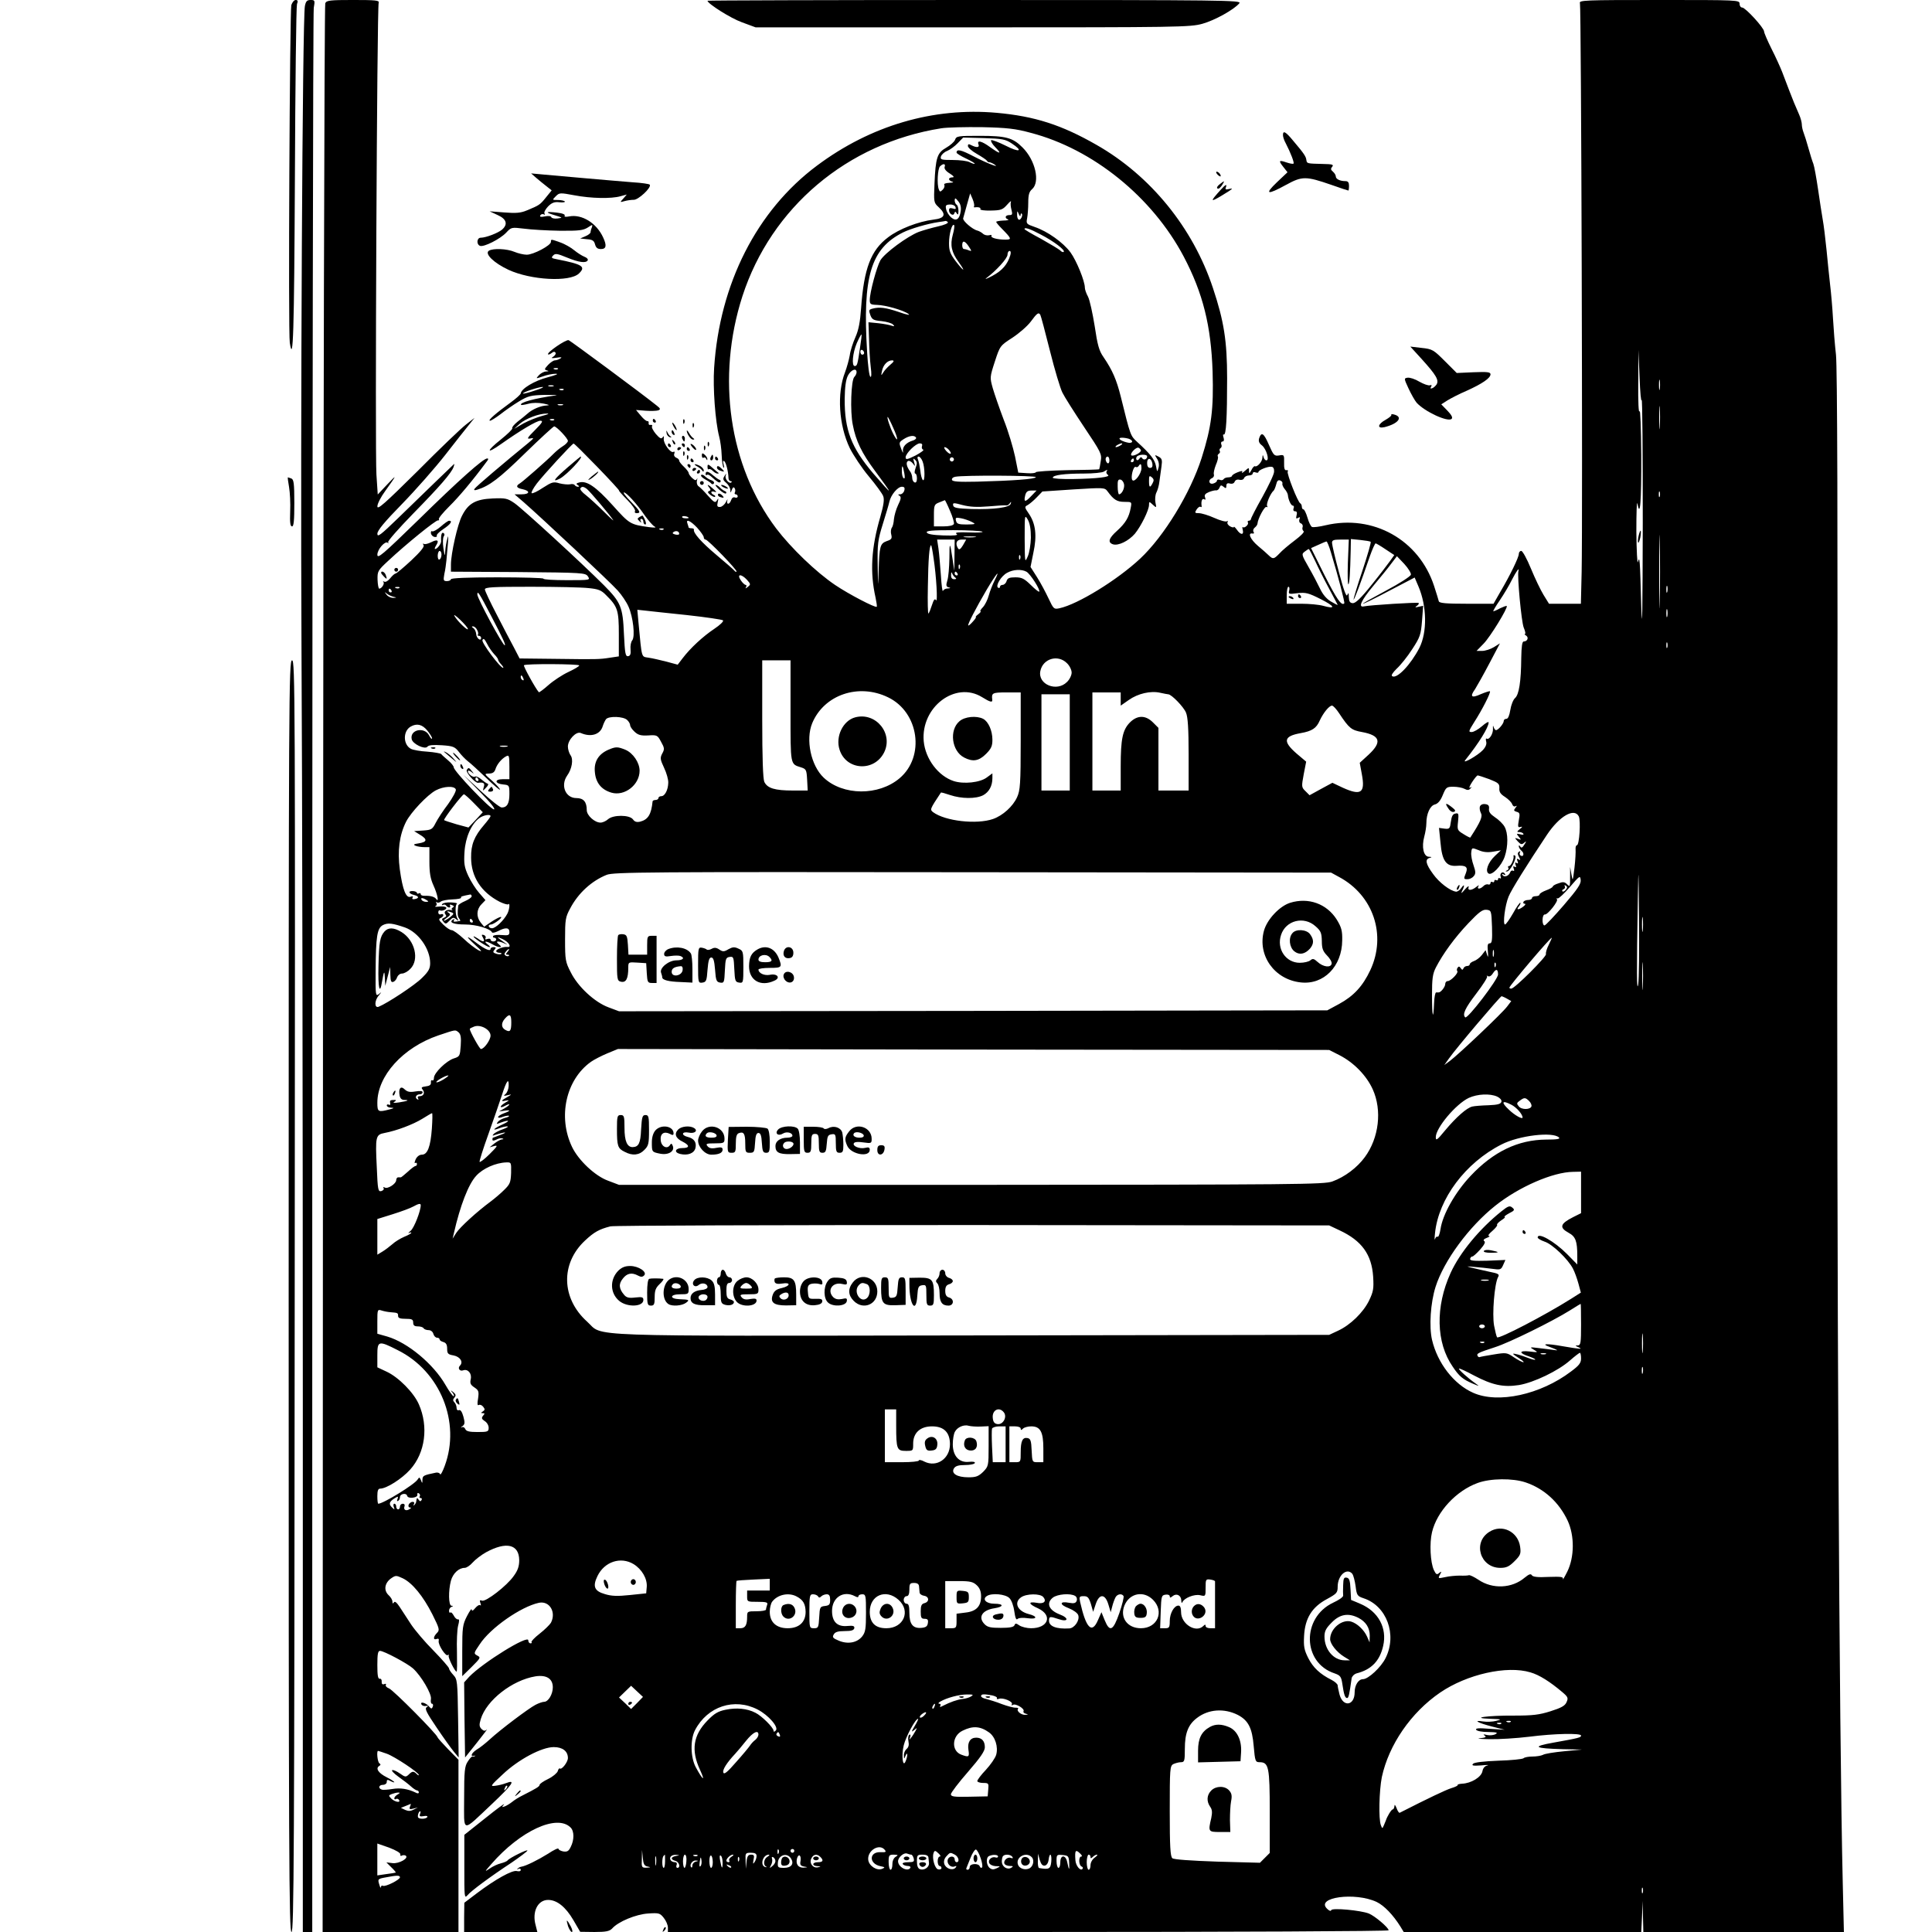 <?xml version="1.0" standalone="no"?>
<!DOCTYPE svg PUBLIC "-//W3C//DTD SVG 20010904//EN"
 "http://www.w3.org/TR/2001/REC-SVG-20010904/DTD/svg10.dtd">
<svg version="1.0" xmlns="http://www.w3.org/2000/svg"
 width="1024pt" height="1024pt" viewBox="0 0 1024 1024"
 preserveAspectRatio="xMidYMid meet">

<g transform="translate(0,1024) scale(0.1,-0.1)"
fill="#000000" stroke="none">
<path d="M1544 10213 c-8 -31 -17 -1738 -8 -1790 18 -117 23 51 27 870 2 496
7 912 11 925 6 16 5 22 -7 22 -8 0 -18 -12 -23 -27z"/>
<path d="M1616 10208 c-13 -64 -24 -2199 -18 -3403 4 -671 7 -2477 7 -4013 l0
-2792 25 0 25 0 0 5078 c1 2792 4 5096 8 5120 7 40 6 42 -17 42 -19 0 -25 -7
-30 -32z"/>
<path d="M1724 10223 c-5 -10 -10 -2313 -12 -5120 l-2 -5103 360 0 360 0 0
457 0 456 -55 56 c-30 31 -55 59 -56 63 -1 15 -235 251 -257 259 -13 5 -20 13
-17 19 3 5 0 7 -8 4 -10 -4 -15 1 -14 13 1 10 -4 17 -10 15 -10 -1 -13 18 -13
73 0 58 3 75 14 75 21 0 146 -67 175 -93 44 -40 100 -136 95 -162 -2 -14 0
-25 5 -25 6 0 8 -7 5 -15 -5 -13 -8 -13 -18 -2 -15 20 -49 31 -43 15 2 -7 13
-12 23 -10 15 2 16 1 5 -7 -11 -7 0 -29 53 -107 37 -55 78 -112 92 -129 l25
-30 -3 207 c-3 198 -4 207 -25 230 -13 14 -23 29 -23 35 0 5 -37 48 -82 94
-46 46 -99 109 -119 139 -20 30 -47 72 -60 92 -16 24 -26 33 -31 25 -5 -8 -8
-7 -8 4 0 9 -9 24 -20 34 -27 25 -22 63 11 88 26 18 28 18 63 2 51 -24 109
-95 158 -192 38 -76 39 -83 24 -98 -20 -20 -21 -39 -2 -32 10 4 14 0 11 -11
-3 -21 39 -85 49 -74 4 4 6 2 4 -4 -3 -11 33 -84 42 -84 3 0 3 47 2 104 -2 57
1 119 6 139 7 26 7 36 -1 34 -6 -1 -16 8 -22 20 -7 13 -15 20 -18 16 -4 -3 -7
1 -7 10 0 8 6 18 13 20 10 4 10 6 0 6 -16 1 -17 80 -3 133 11 39 42 68 73 68
10 0 29 13 42 28 13 15 45 40 72 55 107 58 174 42 175 -42 0 -32 -7 -54 -29
-84 -36 -52 -148 -138 -168 -131 -11 5 -14 2 -9 -12 4 -11 4 -16 -1 -12 -4 4
-16 -3 -26 -15 -12 -15 -18 -17 -19 -8 0 8 -11 -8 -25 -35 -23 -45 -25 -60
-25 -184 l0 -134 50 49 c47 47 49 50 30 60 -20 11 -20 12 12 59 57 88 220 201
315 221 56 11 92 -50 63 -106 -6 -10 -33 -37 -60 -58 -27 -21 -46 -41 -43 -45
4 -3 1 -6 -5 -6 -7 0 -12 7 -12 16 0 31 -240 -118 -313 -193 l-27 -30 2 -199
3 -199 64 80 c35 44 58 75 51 68 -10 -9 -16 -8 -28 3 -12 13 -13 22 -4 52 30
100 167 207 290 227 58 9 92 -12 92 -58 0 -37 -24 -77 -46 -77 -8 0 -29 -7
-46 -16 -38 -20 -188 -133 -243 -184 -22 -20 -52 -44 -68 -53 -28 -18 -37 -39
-14 -33 6 1 9 1 5 -1 -4 -3 -10 -4 -14 -3 -4 1 -15 -11 -25 -27 -16 -24 -19
-49 -19 -191 0 -191 -17 -188 148 -33 109 103 128 131 74 110 -15 -6 -40 -12
-57 -14 -28 -4 -26 0 39 60 83 79 207 145 271 145 47 0 75 -22 75 -58 0 -22
-34 -65 -43 -55 -3 2 -8 -4 -11 -15 -4 -10 -26 -29 -51 -41 -25 -12 -45 -26
-45 -31 0 -9 -19 -20 -90 -56 -19 -9 -44 -25 -55 -34 -11 -9 -29 -20 -39 -24
-17 -6 -17 -5 -5 10 8 10 -37 -23 -98 -72 l-112 -89 0 -170 c0 -162 0 -169 17
-150 19 23 120 98 234 173 42 29 80 57 83 63 8 12 -97 -39 -105 -52 -3 -4 -19
-11 -35 -15 -17 -4 -43 -16 -60 -28 -28 -19 -27 -17 9 24 154 177 348 266 420
194 20 -19 20 -66 1 -103 -11 -23 -19 -27 -40 -24 -14 3 -25 9 -25 14 0 6 -25
-6 -55 -26 -53 -33 -117 -65 -142 -69 -7 -1 -16 -6 -20 -11 -4 -4 -2 -5 4 -1
7 4 13 2 13 -5 0 -7 -8 -9 -21 -6 -24 6 -114 -44 -212 -118 l-66 -50 -1 -77 0
-78 194 0 194 0 -9 36 c-20 71 11 134 66 134 47 0 93 -37 134 -107 l36 -62 76
-1 c61 0 79 4 93 18 32 37 127 76 191 80 58 4 63 2 83 -23 12 -15 22 -38 22
-51 l0 -24 1910 0 c1099 0 1910 4 1910 9 0 14 -73 76 -105 89 -44 17 -194 31
-199 18 -2 -7 -11 -4 -22 7 -64 61 149 90 263 36 39 -19 86 -67 126 -131 l17
-28 630 0 629 0 4 82 3 83 2 -82 2 -83 531 0 532 0 -6 257 c-19 786 -32 3284
-29 5533 3 1700 0 2505 -7 2570 -6 52 -13 140 -16 195 -3 55 -10 134 -15 175
-5 41 -13 125 -19 185 -6 61 -15 133 -20 160 -5 28 -16 100 -25 162 -9 61 -20
122 -25 135 -5 12 -17 50 -26 83 -9 33 -21 70 -26 83 -5 13 -9 32 -9 42 0 11
-6 34 -14 52 -8 18 -20 47 -27 63 -12 30 -33 83 -63 163 -9 23 -34 79 -56 122
-22 44 -40 86 -40 93 0 19 -99 127 -116 127 -8 0 -14 9 -14 20 0 20 -7 20
-426 20 -396 0 -426 -1 -420 -17 7 -18 15 -2736 9 -3015 l-4 -168 -84 0 -85 0
-29 47 c-16 26 -46 89 -67 140 -21 51 -44 93 -51 93 -7 0 -13 -7 -13 -16 0
-18 -46 -113 -98 -201 l-36 -63 -143 0 c-107 0 -144 3 -147 13 -1 6 -13 43
-25 81 -80 245 -323 381 -575 322 -33 -8 -65 -12 -72 -9 -6 2 -17 24 -24 49
-7 24 -17 44 -21 44 -5 0 -9 6 -9 14 0 8 -4 16 -8 18 -13 5 -73 158 -67 169 4
5 1 8 -7 7 -9 -2 -13 9 -12 40 1 41 0 43 -27 38 -25 -4 -29 1 -53 55 -27 63
-40 72 -52 37 -5 -16 -1 -27 15 -39 23 -19 41 -79 23 -79 -6 0 -13 8 -15 18
-4 13 -5 13 -6 -4 -1 -22 -29 -52 -40 -45 -3 2 -12 -7 -18 -20 -11 -20 -13
-21 -13 -5 0 19 0 19 -22 0 -12 -10 -18 -14 -15 -7 5 8 0 9 -23 0 -16 -6 -30
-15 -30 -19 0 -4 -9 -8 -19 -8 -11 0 -22 -4 -26 -10 -3 -5 -12 -7 -20 -3 -8 3
-15 1 -15 -5 0 -5 -9 -12 -20 -15 -23 -6 -28 20 -6 29 8 3 12 12 10 19 -3 7 2
29 10 50 9 20 14 41 11 45 -3 5 -1 11 5 15 6 4 8 10 5 15 -3 5 -1 11 4 15 6 3
8 12 4 20 -3 8 0 15 7 15 7 0 9 8 5 21 -4 12 -3 19 1 16 13 -7 18 89 18 298 0
198 -17 304 -75 478 -106 320 -331 596 -617 759 -185 106 -328 152 -529 170
-336 30 -668 -67 -953 -280 -319 -238 -516 -626 -545 -1072 -7 -106 6 -284 27
-365 6 -22 12 -66 13 -98 1 -32 6 -61 10 -65 4 -4 4 4 0 17 -4 15 -3 21 3 17
10 -6 22 -55 23 -88 0 -10 5 -18 11 -18 6 0 8 -3 5 -6 -11 -12 -36 17 -31 34
5 14 3 14 -6 -1 -10 -15 -8 -22 9 -36 12 -10 21 -27 22 -37 0 -18 1 -18 8 0 5
14 10 16 15 8 4 -7 4 -16 1 -22 -3 -5 -1 -10 4 -10 6 0 11 -5 11 -11 0 -6 -7
-9 -14 -6 -9 4 -17 -2 -21 -14 -8 -24 -26 -26 -20 -1 3 9 0 6 -7 -8 -7 -14
-21 -26 -31 -27 -15 -1 -18 4 -13 25 5 22 4 24 -4 10 -9 -15 -15 -12 -48 25
-20 23 -43 46 -50 50 -7 5 -11 18 -8 30 3 12 3 16 0 9 -5 -10 -10 -9 -25 4
-10 9 -19 22 -19 27 0 5 -11 20 -25 33 -14 13 -25 27 -25 32 0 6 -7 13 -16 16
-9 4 -14 13 -10 22 3 9 2 12 -5 9 -14 -9 -54 45 -51 70 2 14 0 16 -6 7 -7 -10
-15 -6 -36 18 -14 17 -24 36 -20 41 3 5 0 8 -8 7 -7 -2 -12 3 -10 10 1 6 -2
11 -6 10 -5 -2 -21 11 -35 28 l-26 31 51 -4 c28 -2 58 -1 67 2 13 5 12 10 -9
26 -77 62 -454 341 -466 346 -14 5 -118 -66 -109 -75 2 -3 11 1 19 7 9 8 16 8
20 2 4 -5 -2 -15 -11 -21 -15 -9 -12 -10 17 -6 25 4 31 3 20 -4 -8 -5 -21 -10
-29 -10 -7 0 -24 -11 -36 -24 -20 -22 -21 -25 -7 -29 13 -4 11 -5 -4 -6 -11 0
-29 -10 -38 -20 -17 -19 -17 -19 21 -6 21 8 52 14 68 14 19 0 2 -7 -43 -19
-69 -18 -139 -60 -142 -85 0 -5 -24 -27 -53 -48 -77 -56 -124 -96 -110 -97 6
0 31 16 55 34 24 19 68 50 98 68 50 30 63 33 140 35 47 0 72 -1 55 -3 -111
-15 -194 -38 -183 -50 2 -2 20 1 39 6 21 6 52 6 79 1 30 -6 36 -9 19 -10 -33
-1 -78 -20 -104 -44 -11 -10 -35 -29 -53 -43 -17 -14 -30 -29 -27 -34 3 -4
-25 -31 -61 -60 -78 -62 -78 -80 1 -24 102 72 189 124 209 124 16 0 11 -10
-28 -49 -42 -42 -46 -49 -25 -45 21 5 20 2 -10 -23 -125 -102 -281 -234 -286
-244 -5 -8 0 -9 16 -4 63 20 114 58 250 191 81 79 152 144 156 144 13 0 73
-64 73 -77 0 -6 -12 -19 -27 -28 -16 -10 -37 -28 -48 -39 -33 -34 -165 -150
-181 -159 -22 -13 -16 -24 16 -30 42 -9 38 -27 -6 -27 l-37 0 49 -42 c95 -83
460 -425 498 -468 21 -23 47 -62 57 -85 25 -56 36 -159 20 -179 -7 -8 -11 -30
-9 -48 2 -24 -1 -34 -13 -36 -14 -2 -17 14 -22 116 -6 145 -16 169 -106 260
-121 121 -432 406 -474 435 -38 26 -48 28 -117 25 -89 -4 -128 -26 -161 -91
-24 -45 -59 -201 -59 -259 l0 -38 356 -2 c344 -3 357 -4 370 -23 13 -20 11
-20 -111 -20 -69 0 -125 3 -125 8 0 4 -110 7 -245 7 -157 0 -245 -4 -245 -10
0 -5 -10 -10 -21 -10 -19 0 -20 4 -14 38 5 20 9 53 11 72 2 19 5 60 8 90 3 39
2 46 -3 25 -5 -16 -10 -46 -11 -65 -2 -31 -3 -30 -10 15 -4 28 -3 55 2 62 5 7
5 14 -2 18 -9 6 -14 -11 -12 -44 0 -14 -21 -41 -32 -41 -4 0 -1 9 6 20 17 27
6 33 -27 16 -16 -8 -33 -12 -38 -9 -6 4 -7 1 -2 -7 5 -8 -17 -35 -66 -81 -41
-38 -78 -69 -83 -69 -4 0 -17 -11 -28 -25 -11 -14 -25 -22 -31 -18 -7 3 -9 3
-5 -2 8 -8 -9 -35 -22 -35 -4 0 -8 21 -9 47 -1 45 1 49 56 100 94 88 254 218
265 215 5 -1 7 1 4 6 -3 5 22 35 55 68 49 48 122 134 202 242 6 8 6 12 -1 12
-21 0 -152 -117 -364 -325 -190 -185 -218 -209 -218 -185 0 28 41 75 55 63 4
-5 5 -3 2 3 -3 6 56 73 131 150 144 147 204 216 216 249 4 11 5 17 2 15 -7 -6
-160 -154 -299 -289 -91 -88 -107 -100 -107 -80 0 17 37 62 131 158 72 74 175
191 229 260 54 69 111 142 127 161 l28 35 -45 -35 c-25 -19 -141 -130 -257
-247 -176 -174 -213 -207 -213 -187 0 14 19 51 42 82 63 88 64 91 10 34 l-50
-53 -7 106 c-8 117 3 2478 12 2501 4 12 -17 14 -135 14 -123 0 -141 -2 -148
-17z m3739 -687 c330 -86 644 -340 811 -656 102 -194 145 -367 153 -610 6
-199 -6 -293 -58 -457 -60 -187 -199 -415 -326 -534 -121 -113 -330 -242 -428
-263 -29 -6 -31 -4 -57 51 -15 32 -42 83 -61 113 l-35 55 15 75 c20 91 12 154
-23 206 -24 35 -25 38 -7 47 10 6 32 24 48 41 l30 31 165 11 c161 10 165 10
180 -10 33 -45 50 -56 90 -56 39 0 39 0 33 -32 -9 -50 -28 -81 -72 -121 -45
-40 -51 -62 -22 -72 29 -9 83 18 116 56 32 39 75 125 75 153 0 18 1 19 20 1
20 -18 20 -18 14 12 -3 17 -1 40 5 52 6 11 14 38 16 58 3 21 8 57 11 80 5 35
3 43 -16 53 -21 11 -21 10 -7 -12 9 -14 12 -33 7 -48 -6 -24 -7 -23 -13 10 -7
35 -30 64 -99 127 -37 34 -36 32 -88 242 -22 88 -44 139 -91 208 -24 34 -32
64 -47 165 -11 68 -26 137 -35 155 -10 18 -17 39 -17 48 0 35 -44 143 -76 187
-39 53 -122 112 -190 135 -43 15 -46 17 -40 46 3 16 6 54 6 83 0 42 5 58 20
71 44 38 18 154 -51 222 -51 51 -87 61 -226 61 -116 0 -124 -1 -131 -21 -4
-11 -26 -30 -47 -42 -48 -27 -56 -53 -62 -191 -4 -96 -4 -100 21 -123 43 -39
35 -60 -26 -67 -81 -10 -184 -50 -241 -94 -91 -68 -128 -165 -143 -376 -5 -71
-13 -115 -30 -153 -13 -29 -27 -72 -30 -96 -4 -23 -15 -63 -25 -90 -44 -112
-33 -281 25 -402 19 -38 64 -106 101 -150 37 -44 71 -91 76 -104 7 -17 3 -47
-15 -110 -48 -164 -56 -293 -25 -430 5 -24 8 -45 6 -47 -7 -7 -149 67 -220
115 -101 68 -234 196 -313 300 -250 332 -318 800 -179 1231 153 471 556 811
1054 890 31 5 128 7 216 6 133 -3 177 -8 258 -30z m-101 -56 c64 -42 42 -50
-32 -12 -38 19 -73 32 -77 29 -3 -4 6 -21 22 -37 37 -38 26 -38 -27 0 -45 33
-71 39 -62 15 7 -17 -9 -19 -37 -5 -15 8 -19 7 -19 -4 0 -8 21 -27 48 -42 26
-15 50 -31 53 -36 3 -6 9 -9 13 -8 3 0 14 -4 24 -10 40 -25 -36 4 -107 41 -67
35 -91 41 -91 20 0 -4 22 -18 50 -31 27 -13 48 -25 46 -28 -2 -2 -14 2 -26 8
-12 7 -53 12 -90 12 -61 0 -67 2 -63 18 3 10 17 24 33 30 15 6 41 25 56 41
l29 30 110 -3 c97 -3 114 -6 147 -28z m-355 -124 c-4 -9 6 -23 26 -35 22 -14
27 -21 15 -21 -10 0 -18 -4 -18 -9 0 -5 8 -12 18 -14 9 -3 2 -5 -16 -6 -20 -1
-31 -5 -27 -11 3 -6 0 -17 -8 -25 -13 -13 -16 -13 -21 1 -11 27 -6 110 6 122
17 17 31 15 25 -2z m156 -209 c-3 -4 -1 -7 4 -6 19 3 34 -2 29 -10 -3 -4 22
-8 55 -7 54 1 63 4 87 31 14 16 23 23 20 15 -3 -8 -1 -27 3 -42 6 -24 5 -28
-12 -28 -21 0 -26 -16 -6 -23 6 -3 -5 -6 -25 -6 -21 -1 -38 -4 -38 -7 0 -3 12
-18 28 -34 55 -56 56 -60 20 -60 -43 0 -79 10 -73 20 3 5 -3 6 -13 3 -11 -2
-25 1 -33 9 -8 7 -21 14 -29 16 -26 6 -79 52 -75 65 2 6 11 39 20 72 l17 60
13 -30 c7 -17 10 -33 8 -38z m-71 -26 c-6 -43 -24 -56 -50 -34 -12 10 -24 29
-27 43 -5 21 -2 25 19 26 14 1 27 -5 30 -13 4 -11 1 -13 -14 -8 -14 4 -20 2
-20 -9 0 -20 23 -33 28 -17 4 11 6 11 13 0 6 -10 9 -6 9 13 0 15 -4 30 -10 33
-5 3 -10 14 -10 23 1 14 4 14 19 -5 12 -14 16 -32 13 -52z m317 -22 c1 8 3 12
6 9 9 -8 -6 -38 -16 -32 -5 3 -9 15 -8 27 0 21 1 21 9 2 5 -12 9 -14 9 -6z
m-385 -37 c3 -5 -20 -15 -52 -22 -31 -7 -77 -20 -102 -29 -60 -23 -181 -112
-204 -151 -19 -34 -56 -169 -56 -210 0 -22 4 -25 38 -26 45 -1 140 -28 167
-48 12 -8 -8 -5 -50 10 -71 24 -104 28 -141 18 -19 -5 -20 -9 -11 -34 9 -24
17 -28 59 -32 27 -3 55 -11 61 -18 10 -10 8 -11 -8 -6 -11 4 -43 10 -71 13
l-51 5 3 -88 c1 -49 5 -116 9 -148 5 -38 4 -57 -2 -53 -6 4 -13 62 -17 129
-25 403 19 550 190 636 40 20 132 47 189 55 17 2 33 5 37 6 4 0 9 -3 12 -7z
m26 -66 c-15 -55 -7 -93 31 -145 40 -56 28 -52 -16 5 -29 39 -35 55 -35 95 0
49 16 106 27 96 3 -4 0 -26 -7 -51z m466 1 c70 -36 131 -83 122 -92 -3 -3 -12
0 -19 8 -8 7 -53 34 -101 61 -49 26 -88 49 -88 52 0 11 30 1 86 -29z m-381
-64 c16 -24 16 -26 0 -20 -9 4 -21 7 -26 7 -5 0 -9 9 -9 20 0 28 14 25 35 -7z
m220 -45 c-15 -50 -43 -82 -95 -110 -30 -16 -44 -21 -31 -11 52 39 111 104
111 123 0 11 5 20 11 20 6 0 8 -9 4 -22z m159 -317 c3 -5 26 -91 51 -191 25
-100 55 -200 66 -221 10 -21 62 -103 114 -181 91 -136 96 -145 89 -183 -3 -22
-7 -41 -8 -42 -1 -2 -77 -4 -169 -5 -92 -2 -167 -7 -167 -11 0 -4 -21 -7 -46
-5 l-47 3 -17 85 c-10 47 -36 135 -60 195 -23 61 -49 136 -58 167 -16 57 -16
59 11 142 27 83 28 84 93 126 35 23 79 61 97 85 33 45 42 52 51 36z m-956
-176 c-13 -89 -15 -95 -28 -95 -17 0 -11 69 11 121 12 27 23 48 25 46 2 -1 -2
-34 -8 -72z m22 -26 c0 -5 -4 -9 -10 -9 -5 0 -10 7 -10 16 0 8 5 12 10 9 6 -3
10 -10 10 -16z m4121 -249 c4 14 6 -279 6 -650 -1 -470 -3 -605 -8 -445 -7
257 -8 270 -18 236 -3 -13 -7 59 -8 160 0 101 2 168 6 149 14 -77 21 9 20 258
-1 145 -5 246 -9 232 -5 -14 -8 50 -7 150 l1 175 6 -145 c3 -80 8 -134 11
-120z m-3982 187 c-14 -12 -32 -31 -38 -42 -11 -18 -12 -17 -6 10 7 32 29 55
54 55 12 -1 9 -7 -10 -23z m-1762 -23 c-3 -3 -12 -4 -19 -1 -8 3 -5 6 6 6 11
1 17 -2 13 -5z m1583 -17 c0 -7 -5 -18 -12 -25 -17 -17 -23 -182 -8 -254 16
-85 48 -150 117 -243 101 -136 99 -139 -9 -14 -116 137 -152 230 -151 395 1
63 6 101 17 123 16 31 46 43 46 18z m4257 -89 c-2 -13 -4 -3 -4 22 0 25 2 35
4 23 2 -13 2 -33 0 -45z m-5864 15 c-7 -2 -19 -2 -25 0 -7 3 -2 5 12 5 14 0
19 -2 13 -5z m-98 -23 c-32 -11 -61 -18 -63 -16 -5 6 80 34 103 35 11 0 -7 -9
-40 -19z m152 4 c-3 -3 -12 -4 -19 -1 -8 3 -5 6 6 6 11 1 17 -2 13 -5z m5810
-196 c-2 -29 -3 -8 -3 47 0 55 1 79 3 53 2 -26 2 -71 0 -100z m-5814 115 c-7
-2 -19 -2 -25 0 -7 3 -2 5 12 5 14 0 19 -2 13 -5z m-108 -57 c-27 -7 -72 -25
-100 -40 l-50 -29 30 27 c32 28 104 55 145 54 14 0 3 -5 -25 -12z m1859 -63
c28 -61 28 -86 0 -32 -17 34 -35 89 -29 89 2 0 15 -25 29 -57z m-1797 41 c-3
-3 -12 -4 -19 -1 -8 3 -5 6 6 6 11 1 17 -2 13 -5z m1918 -93 c3 -5 -5 -13 -17
-16 -36 -11 -56 -34 -52 -58 2 -12 -2 -6 -9 13 -13 33 -13 36 12 52 29 19 57
23 66 9z m1129 -7 c28 -11 18 -27 -11 -19 -37 9 -53 25 -26 25 12 0 28 -3 37
-6z m-2818 -149 c67 -69 118 -125 115 -125 -3 0 16 -22 43 -49 27 -27 45 -54
42 -60 -4 -6 0 -11 8 -11 25 0 19 11 -31 62 -26 26 -42 48 -36 48 13 0 69 -61
111 -123 18 -25 40 -51 50 -57 13 -7 5 -8 -28 -4 -100 14 -103 16 -192 115
-90 100 -138 132 -177 122 -17 -4 -19 -8 -9 -14 9 -6 9 -9 1 -9 -6 0 -14 4
-17 9 -3 5 -14 7 -25 4 -10 -2 -35 0 -55 5 -33 10 -41 7 -88 -23 -28 -19 -55
-32 -60 -29 -4 3 8 26 27 51 36 47 186 210 195 212 3 1 59 -55 126 -124z
m1721 111 c-3 -8 -1 -17 6 -19 7 -2 -12 -16 -40 -31 -44 -22 -53 -24 -53 -10
0 21 54 74 75 74 11 0 15 -5 12 -14z m1053 4 c-8 -5 -19 -10 -25 -10 -5 0 -3
5 5 10 8 5 20 10 25 10 6 0 3 -5 -5 -10z m-910 -25 c20 -24 6 -28 -15 -5 -10
11 -13 20 -8 20 6 0 16 -7 23 -15z m1017 -1 c4 -12 -42 -36 -51 -27 -8 9 25
44 38 40 5 -2 11 -8 13 -13z m33 -33 c0 -16 -18 -22 -26 -10 -4 8 -9 7 -15 -2
-4 -7 -11 -10 -14 -7 -4 4 -4 11 0 17 8 13 55 15 55 2z m-1190 -27 c13 -32 13
-111 1 -98 -5 5 -11 27 -13 49 -3 22 -8 48 -12 58 -5 10 -4 17 3 17 6 0 16
-12 21 -26z m164 5 c-3 -5 -10 -7 -15 -3 -5 3 -7 10 -3 15 3 5 10 7 15 3 5 -3
7 -10 3 -15z m826 0 c0 -11 -4 -17 -10 -14 -5 3 -10 13 -10 21 0 8 5 14 10 14
6 0 10 -9 10 -21z m-1027 -39 c-6 -17 -7 -30 -2 -30 5 0 9 -12 9 -26 0 -16 -5
-24 -12 -21 -7 2 -13 13 -13 24 0 11 -5 26 -11 34 -18 24 -24 48 -12 55 6 4
18 -2 26 -12 13 -18 14 -18 7 6 -6 21 -5 23 6 12 10 -10 11 -19 2 -42z m1157
40 c0 -5 -5 -10 -11 -10 -5 0 -7 5 -4 10 3 6 8 10 11 10 2 0 4 -4 4 -10z m98
-18 c2 -15 -2 -22 -12 -22 -11 0 -16 9 -16 26 0 31 23 28 28 -4z m-58 -24 c-1
-30 -36 -76 -48 -63 -11 12 5 78 18 70 5 -3 11 -1 15 5 10 16 15 12 15 -12z
m-1257 -26 c4 -21 3 -31 -3 -27 -6 3 -10 20 -10 37 0 38 5 34 13 -10z m1960 8
c0 -14 -29 -74 -62 -134 -34 -60 -61 -113 -61 -118 0 -4 -5 -8 -11 -8 -5 0 -8
-4 -5 -9 7 -10 -18 -33 -27 -25 -3 3 -3 -3 0 -15 7 -28 -12 -27 -31 1 -9 12
-16 19 -16 15 0 -4 -9 -3 -20 3 -11 6 -17 16 -14 22 4 6 3 8 -3 5 -6 -4 -36 4
-67 18 -31 14 -68 25 -81 25 -22 0 -24 2 -13 19 7 11 16 17 20 15 5 -3 8 -2 7
3 -4 25 2 43 13 37 8 -5 9 -2 5 10 -5 12 1 20 21 28 15 6 32 10 38 9 7 -1 15
6 18 15 5 13 9 14 21 4 12 -10 15 -9 15 5 0 12 6 16 19 12 12 -3 22 1 25 10 4
9 14 13 25 10 12 -3 22 1 25 9 3 8 15 14 26 14 11 0 20 5 20 11 0 6 7 9 15 5
8 -3 15 -2 15 2 0 11 51 31 70 28 9 -1 14 -11 13 -26z m-888 1 c-3 -5 0 -13 7
-18 18 -11 -56 -20 -184 -22 -60 -1 -108 2 -108 7 0 14 62 22 165 22 50 0 97
5 105 10 19 12 23 12 15 1z m-375 -30 c0 -10 -119 -19 -312 -24 -95 -2 -129 0
-132 9 -3 7 5 15 17 17 45 9 427 7 427 -2z m619 -32 c-14 -27 -19 -24 -19 12
0 27 2 30 15 19 11 -9 12 -17 4 -31z m-151 -7 c3 -22 -13 -52 -27 -52 -3 0 -7
18 -7 40 -1 33 2 40 15 38 9 -2 17 -14 19 -26z m839 5 c-2 -6 4 -19 12 -29 9
-10 16 -24 17 -31 2 -26 17 -57 26 -57 6 0 8 -7 4 -15 -3 -9 0 -15 8 -15 10 0
12 -7 8 -22 -4 -16 -2 -19 8 -13 10 6 12 4 7 -8 -3 -9 0 -18 8 -21 8 -3 12
-12 9 -20 -3 -8 0 -17 5 -21 7 -4 -13 -24 -46 -49 -32 -24 -69 -55 -82 -70
-29 -30 -34 -31 -56 -10 -9 9 -35 32 -58 51 -40 34 -56 71 -28 65 7 -1 10 2 5
9 -4 7 -1 17 7 23 8 6 14 16 14 21 2 26 38 94 48 88 6 -3 7 -1 3 5 -6 11 18
68 35 82 3 3 9 17 13 32 4 19 11 26 22 21 8 -3 13 -10 11 -16z m-3686 -29 c17
-14 117 -132 138 -163 8 -11 -13 8 -47 42 -34 34 -78 74 -97 89 -19 14 -32 30
-29 35 7 12 17 11 35 -3z m1682 -8 c-3 -11 -13 -20 -22 -20 -12 0 -13 -2 -3
-8 9 -6 8 -17 -8 -49 -11 -23 -20 -56 -22 -75 -1 -18 -6 -39 -11 -45 -5 -7 -7
-24 -3 -37 5 -20 1 -26 -24 -34 -35 -13 -39 -26 -43 -157 -3 -96 -3 -95 -5 27
-2 116 1 136 27 220 16 51 32 105 35 119 8 36 44 79 66 79 13 0 17 -5 13 -20z
m672 -30 c-32 -34 -40 -32 -31 5 5 19 13 25 33 25 l27 0 -29 -30z m3332 -2
c-3 -7 -5 -2 -5 12 0 14 2 19 5 13 2 -7 2 -19 0 -25z m-3762 -75 c14 -31 23
-63 21 -70 -4 -8 -24 -13 -56 -13 l-50 0 0 58 c0 54 2 59 28 69 15 6 28 11 30
12 1 1 14 -25 27 -56z m205 23 c47 4 89 7 94 5 5 -1 13 4 18 11 7 10 9 10 5
-2 -5 -20 -88 -31 -207 -28 -78 3 -95 6 -98 19 -3 15 2 15 50 2 39 -10 76 -12
138 -7z m3557 -503 c-1 -87 -3 -16 -3 157 0 173 2 244 3 158 2 -87 2 -229 0
-315z m-5147 442 c0 -2 -9 -3 -19 -2 -11 0 -18 5 -15 9 4 6 34 0 34 -7z m1814
-105 c-1 -36 -8 -81 -17 -100 -15 -34 -15 -32 -16 95 0 127 0 129 17 100 11
-20 16 -51 16 -95z m-314 84 c24 -12 22 -13 -26 -14 -43 0 -53 3 -57 20 -4 17
-1 18 27 13 17 -3 42 -12 56 -19z m-1455 -31 c19 -21 35 -44 35 -50 0 -7 4
-13 10 -13 12 0 170 -163 164 -170 -3 -2 -8 0 -12 6 -4 5 -46 42 -94 82 -81
68 -125 118 -120 135 1 4 -5 7 -13 7 -8 0 -15 2 -15 4 0 2 -3 11 -6 20 -11 28
15 17 51 -21z m-178 -9 c-3 -3 -12 -4 -19 -1 -8 3 -5 6 6 6 11 1 17 -2 13 -5z
m83 -24 c0 -4 -9 -6 -21 -3 -15 4 -17 8 -8 14 14 8 29 3 29 -11z m1607 12 c6
-4 -26 -6 -70 -4 -60 2 -78 0 -67 -8 11 -7 -8 -10 -69 -8 -57 2 -86 7 -89 16
-3 9 29 12 140 12 79 0 148 -4 155 -8z m-39 -29 c-16 -2 -40 -2 -55 0 -16 2
-3 4 27 4 30 0 43 -2 28 -4z m-109 -95 l-1 -83 -9 60 c-14 95 -17 96 -17 5 -1
-47 -5 -99 -11 -117 -8 -26 -6 -33 7 -36 12 -3 11 -5 -5 -6 -12 0 -23 -7 -25
-13 -3 -7 -8 30 -11 82 -4 52 -9 116 -13 143 l-7 47 47 0 46 0 -1 -82z m45 52
c-13 -21 -20 -26 -26 -17 -16 26 -9 47 18 47 l25 0 -17 -30z m2040 -92 c-2
-67 -1 -118 3 -115 6 7 9 53 12 181 l1 59 50 -5 c28 -3 53 -7 55 -10 3 -2 -17
-72 -44 -153 -28 -82 -48 -151 -47 -153 4 -3 35 80 87 231 13 37 27 67 30 67
3 0 27 -14 52 -31 l47 -31 -22 -31 c-13 -18 -57 -76 -100 -129 -55 -69 -84
-96 -98 -95 -15 1 -20 9 -21 32 0 23 -2 26 -8 11 -5 -12 -19 25 -44 120 -21
77 -37 147 -37 157 0 14 9 17 44 17 l45 0 -5 -122z m-90 55 c38 -125 75 -267
71 -271 -15 -15 -41 24 -105 150 l-71 143 38 17 c21 10 41 18 44 18 3 0 14
-26 23 -57z m-2106 -30 c15 -97 23 -241 13 -224 -6 10 -12 3 -21 -25 -7 -22
-15 -42 -19 -46 -3 -4 -5 61 -3 145 2 142 8 217 17 217 2 0 8 -30 13 -67z
m2022 -15 c16 -35 49 -101 74 -147 25 -47 46 -86 46 -87 0 -2 -16 6 -36 18
-22 13 -43 37 -57 67 -12 25 -39 77 -61 115 -38 66 -38 69 -21 82 10 8 20 14
22 14 2 0 17 -28 33 -62z m-4630 33 c0 -11 -4 -23 -10 -26 -6 -4 -10 5 -10 19
0 14 5 26 10 26 6 0 10 -9 10 -19z m3067 -23 c-3 -8 -6 -5 -6 6 -1 11 2 17 5
13 3 -3 4 -12 1 -19z m2071 -84 c-2 -9 -61 -47 -133 -85 -71 -38 -126 -69
-121 -69 5 0 69 31 142 70 l132 69 20 -47 c45 -105 47 -243 5 -326 -46 -89
-119 -166 -144 -150 -7 4 2 18 24 40 20 18 57 64 82 103 42 64 46 77 52 150
l6 80 -24 -5 c-19 -5 -21 -3 -9 5 8 5 12 12 9 15 -4 5 -258 -11 -290 -18 -32
-7 -15 31 50 109 37 44 80 97 96 119 l29 38 39 -41 c21 -23 37 -49 35 -57z
m-2391 34 c-3 -8 -6 -5 -6 6 -1 11 2 17 5 13 3 -3 4 -12 1 -19z m353 -18 c21
-11 76 -98 68 -106 -3 -2 -23 14 -45 36 -34 33 -47 40 -81 40 -32 0 -42 -4
-47 -20 -3 -11 -13 -20 -21 -20 -8 0 -14 -5 -14 -11 0 -5 -4 -7 -10 -4 -15 10
16 62 48 79 32 18 76 20 102 6z m2608 3 c-7 -26 16 -270 28 -299 8 -19 11 -34
7 -34 -5 0 -2 -4 6 -9 15 -10 7 -31 -13 -31 -8 0 -12 -25 -13 -87 -1 -126 -12
-195 -33 -213 -10 -9 -21 -37 -25 -63 -5 -30 -12 -47 -21 -47 -8 0 -14 -5 -14
-12 0 -13 -29 -48 -41 -48 -4 0 -10 8 -13 18 -2 9 -4 5 -3 -9 2 -28 -20 -62
-33 -54 -5 3 -6 -4 -3 -15 4 -14 -3 -30 -18 -46 -26 -28 -112 -77 -93 -53 74
93 124 174 124 200 0 6 -16 -3 -35 -20 -20 -17 -44 -31 -55 -31 -18 0 -16 5
14 53 42 65 89 158 83 163 -2 2 -24 -5 -48 -15 -50 -23 -60 -14 -31 26 10 16
44 76 75 135 l57 108 -32 -20 c-18 -11 -46 -20 -63 -20 l-29 0 37 38 c35 35
131 192 123 200 -2 2 -18 -4 -35 -12 -16 -9 -33 -16 -36 -16 -3 0 12 26 34 58
21 31 51 81 65 110 23 45 40 68 34 45z m-2984 -35 c7 -5 4 -8 -6 -8 -12 0 -18
7 -17 23 0 15 2 17 6 7 3 -8 11 -18 17 -22z m11 22 c3 -5 1 -10 -4 -10 -6 0
-11 5 -11 10 0 6 2 10 4 10 3 0 8 -4 11 -10z m196 -38 c-10 -20 -24 -55 -30
-77 -6 -23 -20 -51 -31 -63 -12 -12 -17 -22 -13 -22 4 0 -1 -7 -11 -15 -11 -8
-17 -15 -14 -15 4 0 -3 -11 -15 -24 -12 -14 -23 -23 -25 -21 -5 4 40 91 98
190 52 87 75 114 41 47z m-1312 5 c20 -23 21 -25 4 -38 -11 -9 -14 -10 -9 -1
4 6 3 12 -2 12 -5 0 -17 11 -26 25 -22 33 2 35 33 2z m4878 -64 c-3 -10 -5 -4
-5 12 0 17 2 24 5 18 2 -7 2 -21 0 -30z m-6720 21 c-3 -3 -12 -4 -19 -1 -8 3
-5 6 6 6 11 1 17 -2 13 -5z m1002 -1 c52 -5 68 -11 93 -37 62 -61 68 -80 68
-208 l0 -117 -47 -7 c-57 -9 -68 -9 -299 -6 l-180 2 -30 58 c-17 31 -58 110
-92 176 -34 65 -62 125 -62 132 0 12 43 14 244 14 133 0 271 -3 305 -7z m3714
-13 c-5 -19 -2 -20 44 -14 44 5 59 1 124 -32 75 -38 81 -54 12 -35 -21 6 -73
11 -115 11 l-78 0 0 45 c0 25 4 45 9 45 5 0 7 -9 4 -20z m-4758 0 c3 -5 1 -10
-4 -10 -6 0 -11 5 -11 10 0 6 2 10 4 10 3 0 8 -4 11 -10z m10 -33 c19 -4 19
-5 -1 -6 -12 0 -28 7 -35 17 -12 15 -12 16 1 6 8 -7 24 -14 35 -17z m517 -99
c66 -126 80 -158 73 -158 -11 0 -145 248 -145 269 0 23 10 8 72 -111z m6235
-5 c-3 -10 -5 -2 -5 17 0 19 2 27 5 18 2 -10 2 -26 0 -35z m-5197 7 c101 -11
188 -24 192 -28 5 -5 -16 -25 -46 -45 -60 -40 -127 -102 -168 -156 l-26 -34
-59 16 c-32 8 -74 18 -95 21 -40 7 -35 -10 -54 188 l-6 66 38 -4 c22 -3 122
-13 224 -24z m-1160 -74 c0 -12 -57 43 -71 69 -7 11 7 2 30 -20 22 -21 41 -43
41 -49z m49 -5 c6 -10 7 -21 4 -25 -3 -3 -1 -6 5 -6 7 0 12 -5 12 -11 0 -21
-25 -2 -26 20 -1 13 -8 27 -15 32 -10 6 -10 9 -2 9 7 0 17 -8 22 -19z m90
-128 c12 -12 21 -25 21 -29 0 -4 7 -16 17 -26 9 -10 13 -18 10 -18 -16 0 -115
133 -110 147 5 12 11 7 24 -18 9 -19 27 -44 38 -56z m6218 35 c-3 -7 -5 -2 -5
12 0 14 2 19 5 13 2 -7 2 -19 0 -25z m-3182 -83 c14 -13 25 -36 25 -50 0 -14
-11 -37 -25 -50 -54 -54 -155 -13 -141 58 13 66 93 90 141 42z m-1465 -254 c0
-289 -2 -280 55 -298 28 -9 30 -13 33 -66 l3 -57 -79 0 c-95 0 -135 12 -151
46 -7 17 -11 124 -11 334 l0 310 75 0 75 0 0 -269z m-1120 242 c0 -5 -26 -20
-58 -35 -32 -15 -79 -46 -105 -69 -26 -23 -49 -40 -51 -38 -18 20 -83 138 -79
143 9 9 293 7 293 -1z m-296 -69 c3 -8 2 -12 -4 -9 -6 3 -10 10 -10 16 0 14 7
11 14 -7z m1933 -100 c164 -79 197 -314 61 -429 -111 -94 -300 -93 -402 3 -68
64 -97 202 -61 289 63 151 246 213 402 137z m1485 16 c17 0 82 -67 94 -97 10
-23 14 -85 14 -223 l0 -190 -80 0 -80 0 0 166 0 166 -29 29 c-39 39 -82 39
-121 1 -40 -40 -50 -88 -50 -234 l0 -128 -75 0 -75 0 0 260 0 260 75 0 75 0 0
-35 0 -35 43 30 c48 34 116 50 167 38 19 -4 38 -8 42 -8z m-987 -15 c45 -28
57 -30 54 -12 -4 34 1 37 76 37 l75 0 0 -257 c0 -228 -3 -263 -19 -298 -22
-49 -76 -98 -128 -116 -87 -30 -253 -11 -317 36 -18 14 -18 15 41 104 1 2 23
-4 49 -13 60 -20 136 -21 175 -1 31 17 49 49 49 91 l0 25 -30 -22 c-36 -27
-122 -36 -175 -19 -82 27 -150 117 -159 211 -16 181 168 321 309 234z m465
-240 l0 -255 -75 0 -75 0 0 255 0 255 75 0 75 0 0 -255z m1428 154 c53 -80 65
-89 121 -99 97 -18 107 -53 35 -120 l-47 -43 11 -60 c19 -100 -4 -116 -101
-72 l-55 26 -61 -33 -60 -33 -22 22 c-21 20 -21 24 -9 89 l13 67 -52 44 c-73
64 -67 91 22 107 62 11 84 26 102 67 19 41 50 79 65 79 6 0 23 -18 38 -41z
m-3774 -35 c9 -8 16 -21 16 -28 0 -7 10 -22 23 -34 19 -18 34 -22 72 -20 47 3
50 2 69 -34 18 -32 19 -39 6 -62 -12 -23 -11 -31 10 -76 13 -27 23 -63 22 -79
-1 -38 -18 -71 -37 -71 -8 0 -15 -4 -15 -10 0 -5 -7 -10 -15 -10 -8 0 -15 -3
-16 -7 -7 -70 -24 -97 -66 -108 -18 -4 -29 -1 -38 12 -18 25 -105 25 -132 1
-11 -10 -29 -18 -40 -18 -31 0 -73 38 -73 66 0 44 -17 64 -55 64 -58 0 -85 67
-49 119 26 36 34 87 18 108 -7 10 -14 31 -14 46 0 36 44 82 68 72 55 -24 104
-8 117 37 4 13 12 29 17 36 15 18 93 15 112 -4z m-1060 -55 c14 -17 26 -36 26
-42 -1 -7 -8 0 -16 16 -25 46 -102 30 -92 -20 4 -26 70 -57 83 -41 7 9 30 11
77 8 59 -4 69 -8 90 -35 12 -16 34 -39 48 -50 14 -10 58 -51 98 -89 39 -38 72
-66 72 -61 0 5 -19 26 -42 47 -42 37 -43 37 -16 38 19 0 29 7 34 23 8 26 32
55 56 68 16 9 18 4 18 -56 l0 -65 -36 0 c-45 0 -42 -24 4 -28 31 -3 32 -5 32
-51 0 -49 -12 -71 -41 -71 -9 0 -59 39 -110 87 l-94 87 90 -92 c55 -56 83 -92
73 -92 -19 0 -213 203 -213 223 0 6 -13 23 -30 37 -16 14 -33 28 -36 33 -3 4
-36 10 -74 13 -37 2 -76 9 -87 15 -42 22 -43 94 -1 118 32 18 60 12 87 -20z
m424 -86 c-10 -2 -26 -2 -35 0 -10 3 -2 5 17 5 19 0 27 -2 18 -5z m5206 -173
c48 -19 54 -24 53 -47 -2 -20 6 -32 30 -47 18 -12 35 -29 38 -39 4 -10 11 -14
18 -10 8 4 8 2 -1 -9 -10 -13 -9 -16 7 -21 16 -4 18 -10 11 -45 -6 -34 -5 -39
9 -35 12 3 11 0 -3 -11 -17 -14 -17 -16 -4 -16 9 0 19 -4 22 -9 4 -5 -4 -7
-16 -3 -21 5 -22 4 -8 -13 14 -17 13 -18 -4 -11 -19 7 -19 6 -1 -14 15 -16 21
-18 33 -7 13 11 14 9 1 -10 -9 -16 -16 -19 -21 -10 -5 8 -8 8 -8 1 0 -6 7 -17
15 -24 16 -13 10 -35 -6 -24 -5 3 -6 10 -3 16 4 7 2 8 -4 4 -9 -5 -9 -13 -1
-28 9 -16 8 -19 -2 -13 -9 6 -11 3 -6 -9 5 -11 3 -15 -5 -10 -8 5 -9 2 -5 -10
5 -11 3 -15 -5 -10 -8 5 -9 2 -5 -10 4 -10 3 -15 -3 -11 -6 3 -13 0 -16 -9 -7
-19 -32 -28 -40 -14 -5 7 -2 8 6 3 9 -5 11 -4 6 4 -10 16 -29 3 -22 -16 3 -8
1 -11 -4 -8 -6 3 -10 1 -10 -5 0 -6 -4 -8 -10 -5 -5 3 -10 1 -10 -5 0 -6 -4
-8 -10 -5 -5 3 -10 1 -10 -5 0 -7 -6 -10 -12 -8 -7 3 -19 -1 -26 -9 -17 -17
-36 -17 -26 0 5 7 1 6 -10 -3 -26 -21 -49 -22 -42 -2 3 9 -6 4 -20 -13 -18
-21 -22 -23 -15 -8 16 31 13 41 -4 16 -8 -12 -21 -20 -28 -19 -31 4 -89 48
-121 93 -39 53 -45 79 -18 86 13 4 12 5 -5 6 -28 1 -39 52 -24 107 6 22 11 53
11 70 0 51 20 94 45 100 16 4 30 20 42 50 17 41 20 44 56 44 21 0 48 -5 59
-11 15 -8 23 -8 32 2 8 9 8 10 -2 4 -8 -4 -3 9 10 29 13 20 26 36 30 36 4 0
32 -9 62 -20z m-5478 -54 c3 -8 -16 -43 -41 -78 -26 -34 -56 -80 -66 -100 -17
-34 -23 -37 -66 -40 l-48 -3 32 -20 c40 -24 37 -38 -8 -45 -27 -4 -30 -7 -16
-13 10 -4 31 -7 46 -7 l27 0 0 -77 c0 -59 5 -90 22 -127 21 -46 30 -93 14 -71
-9 12 -30 18 -59 17 -13 -1 -23 3 -23 9 0 5 -4 7 -10 4 -5 -3 -10 -2 -10 2 0
5 -9 9 -20 10 -29 2 -25 -14 6 -21 27 -7 26 -18 -1 -22 -9 -1 -12 2 -8 9 4 7
0 8 -11 4 -24 -9 -42 37 -57 146 -13 97 -2 181 33 251 26 51 113 143 158 167
42 22 98 25 106 5z m96 -73 l47 -48 -38 -41 -38 -40 -63 17 c-34 10 -64 20
-66 22 -5 5 96 137 105 137 4 0 28 -21 53 -47z m5856 -70 c11 -23 3 -153 -10
-153 -5 0 -8 -10 -7 -22 1 -13 -1 -57 -6 -98 -9 -71 -9 -73 -16 -35 l-7 40 0
-40 c0 -67 0 -68 -17 -51 -12 12 -22 13 -45 4 -17 -5 -30 -13 -30 -17 0 -4
-16 -13 -35 -20 -19 -7 -35 -17 -35 -22 0 -5 -9 -9 -20 -9 -11 0 -20 -4 -20
-10 0 -5 -9 -10 -19 -10 -11 0 -23 -4 -26 -10 -3 -5 -1 -10 6 -10 7 0 4 -7 -7
-15 -25 -19 -40 -19 -24 0 7 9 11 18 8 20 -2 3 -20 -22 -38 -55 -19 -33 -38
-60 -43 -60 -13 0 0 103 19 148 14 35 97 168 203 327 66 99 145 145 169 98z
m-5768 1 c0 -3 -15 -24 -34 -46 -52 -60 -70 -105 -69 -173 0 -102 53 -184 152
-235 21 -10 41 -16 45 -13 10 11 7 -27 -5 -50 -19 -36 -62 -77 -81 -77 -20 0
-25 20 -5 20 15 1 66 39 51 40 -6 0 -29 -12 -50 -26 l-38 -26 -18 22 c-24 30
-23 69 3 96 l22 23 -33 38 c-18 20 -44 61 -58 91 -21 46 -24 65 -20 127 5 78
37 149 80 180 22 15 58 21 58 9z m6083 -891 c-8 -47 -9 56 -2 457 3 182 4 171
6 -103 2 -169 0 -329 -4 -354z m-1586 569 c182 -97 253 -308 166 -494 -40 -85
-88 -137 -165 -179 l-63 -34 -1877 -3 -1877 -2 -56 21 c-73 27 -162 109 -200
186 -28 54 -30 65 -30 173 0 106 2 119 27 165 43 82 114 146 193 178 36 15
217 16 1940 14 l1900 -2 42 -23z m1192 -149 c-51 -59 -97 -108 -103 -108 -6 0
-11 14 -10 30 0 17 6 29 12 28 14 -3 74 72 64 81 -4 4 -2 6 4 4 6 -1 35 26 65
61 51 59 54 62 57 38 3 -21 -16 -49 -89 -134z m10 81 c-6 -8 -15 -12 -18 -8
-3 4 0 9 7 11 6 3 9 10 6 15 -4 7 -2 8 5 4 9 -6 9 -11 0 -22z m-5799 -35 c0
-5 -16 -17 -35 -25 -19 -8 -36 -19 -36 -24 -5 -39 -4 -57 4 -67 5 -7 8 -13 6
-14 -33 -6 -38 -6 -33 3 4 7 2 8 -5 4 -24 -15 3 -26 64 -26 59 0 134 -22 143
-42 2 -4 16 -1 32 7 40 21 60 19 60 -5 0 -17 -6 -19 -40 -16 -22 2 -43 0 -46
-5 -3 -5 0 -9 5 -9 6 0 11 -4 11 -10 0 -5 -7 -10 -15 -10 -8 0 -15 4 -15 10 0
5 -7 6 -17 3 -10 -4 -14 -2 -10 4 4 6 0 14 -8 17 -13 4 -14 2 -5 -14 13 -24 2
-26 -28 -4 -12 8 -22 13 -22 10 0 -8 73 -56 84 -56 6 0 1 7 -10 15 -24 18 -7
19 26 0 34 -20 60 -20 34 0 -22 17 -4 20 29 5 20 -9 20 -9 4 2 -46 32 -49 37
-14 21 35 -16 52 -46 25 -42 -20 2 -58 -12 -58 -22 0 -5 8 -9 17 -9 9 0 14 -3
10 -6 -3 -3 -15 -3 -27 1 -17 5 -19 10 -9 21 9 11 8 14 -5 14 -9 0 -16 -4 -16
-10 0 -14 -30 -1 -70 29 -60 46 -67 44 -15 -4 40 -36 44 -43 20 -31 -16 9 -52
36 -78 61 -27 25 -55 45 -63 45 -8 0 -28 13 -44 29 -24 23 -27 30 -15 35 8 3
15 10 15 15 0 6 -6 8 -13 5 -8 -3 -14 2 -14 10 0 8 4 13 8 11 11 -7 40 6 34
15 -3 5 -20 7 -38 5 -17 -2 -26 -1 -19 2 6 2 9 10 5 16 -3 7 -3 9 2 5 4 -4 14
-3 21 3 7 6 35 11 62 12 28 1 48 5 46 9 -4 6 6 9 49 17 4 0 7 -4 7 -10z m-240
-19 c13 -8 13 -10 -2 -10 -9 0 -20 5 -23 10 -8 13 5 13 25 0z m5648 -142 c2
-71 0 -88 -12 -88 -11 0 -13 -10 -10 -42 3 -30 1 -36 -4 -19 l-8 25 -20 -26
c-11 -14 -30 -28 -42 -32 -12 -4 -22 -12 -22 -17 0 -5 -6 -9 -14 -9 -8 0 -17
-6 -19 -12 -4 -10 -8 -10 -15 1 -7 10 -11 10 -17 1 -4 -6 -4 -14 -1 -17 8 -9
-34 -53 -51 -53 -7 0 -13 -7 -13 -16 0 -15 -24 -45 -35 -44 -3 0 -9 0 -13 0
-5 0 -10 -26 -11 -57 -4 -98 -11 -72 -11 41 0 89 3 114 21 149 38 73 99 157
172 234 57 60 75 73 96 71 25 -3 26 -5 29 -90z m799 -20 c-2 -18 -4 -4 -4 32
0 36 2 50 4 33 2 -18 2 -48 0 -65z m-6202 52 c3 -5 1 -10 -4 -10 -6 0 -11 5
-11 10 0 6 2 10 4 10 3 0 8 -4 11 -10z m-358 -36 c71 -26 133 -113 133 -189 0
-28 -8 -44 -43 -78 -37 -38 -185 -135 -230 -153 -23 -9 -23 33 1 60 16 20 16
20 0 7 -17 -13 -18 -6 -17 120 1 188 8 230 39 246 26 13 50 10 117 -13z m6062
-91 c-11 -21 -17 -43 -15 -50 5 -12 -166 -183 -184 -183 -5 0 -10 2 -10 5 0
10 216 265 225 265 1 0 -6 -17 -16 -37z m-5519 -38 c-10 -12 -10 -15 0 -15 8
0 11 -3 7 -6 -3 -3 -11 -3 -17 1 -8 5 -8 11 1 21 6 8 14 14 16 14 3 0 0 -7 -7
-15z m5227 -22 c-3 -10 -5 -4 -5 12 0 17 2 24 5 18 2 -7 2 -21 0 -30z m790
-165 c-2 -35 -3 -9 -3 57 0 66 1 94 3 63 2 -32 2 -86 0 -120z m-780 110 c-3
-8 -6 -5 -6 6 -1 11 2 17 5 13 3 -3 4 -12 1 -19z m13 -43 c0 -26 -163 -239
-174 -227 -16 15 -1 48 58 125 36 47 62 88 58 92 -4 5 -2 5 5 1 7 -4 18 2 25
14 17 27 28 25 28 -5z m47 -128 l23 -13 -22 -29 c-24 -33 -254 -251 -303 -288
l-30 -22 25 35 c36 52 272 330 279 330 3 -1 16 -6 28 -13z m-5277 -125 c0 -46
-6 -55 -31 -41 -23 12 -24 37 -2 61 24 27 33 22 33 -20z m-110 -71 c0 -23 -34
-71 -51 -71 -7 0 -59 94 -59 106 0 3 10 8 23 13 34 13 87 -16 87 -48z m-169
17 c11 -10 14 -28 11 -70 -4 -55 -5 -58 -37 -68 -40 -13 -105 -77 -105 -103 0
-10 -4 -16 -9 -13 -5 3 -8 -2 -7 -12 1 -12 -8 -18 -27 -20 -23 -3 -26 -6 -17
-17 14 -17 5 -35 -16 -35 -9 0 -12 -5 -8 -12 4 -7 3 -8 -5 -4 -14 9 -5 26 15
26 8 0 14 5 14 11 0 7 -13 8 -39 4 -29 -5 -42 -2 -56 11 -21 21 -34 5 -27 -32
3 -16 11 -24 25 -24 31 0 17 -6 -28 -13 -27 -4 -35 -3 -25 3 10 6 11 10 3 10
-25 0 -28 -2 -25 -17 2 -8 -1 -12 -7 -8 -6 3 -11 1 -11 -4 0 -6 10 -12 23 -12
18 -1 16 -3 -8 -9 -61 -16 -65 -14 -65 35 0 143 136 293 323 357 96 32 89 31
108 16z m4669 -121 c76 -39 143 -108 176 -181 50 -111 33 -257 -42 -359 -41
-56 -106 -105 -172 -129 -44 -16 -179 -17 -1914 -18 l-1867 0 -58 22 c-69 25
-157 108 -191 179 -76 159 -33 356 100 451 17 12 56 32 87 45 l56 23 1885 -3
1885 -2 55 -28z m-4749 -128 c-18 -11 -35 -18 -38 -15 -5 5 46 35 62 36 6 0
-5 -9 -24 -21z m345 -36 c-1 -16 -8 -34 -16 -41 -13 -11 -11 -12 10 -7 24 6
24 5 -2 -10 -34 -19 -35 -25 -5 -18 18 3 17 1 -6 -12 -32 -19 -30 -33 2 -15
31 16 25 3 -6 -15 l-28 -16 28 4 c36 6 34 -1 -3 -14 -16 -6 -30 -15 -30 -20 0
-5 12 -4 26 2 15 5 29 7 32 5 2 -3 -7 -8 -21 -11 -15 -4 -32 -13 -38 -21 -10
-13 -8 -13 15 -4 47 17 53 10 9 -10 -47 -21 -59 -36 -17 -20 14 6 33 10 42 10
9 -1 0 -7 -22 -15 -21 -7 -44 -19 -50 -26 -8 -9 -6 -10 9 -4 11 4 31 9 45 12
14 2 7 -3 -15 -11 -22 -9 -41 -16 -42 -16 -2 0 -3 -5 -3 -10 0 -7 7 -7 21 0
11 6 25 9 32 6 8 -3 6 -5 -3 -5 -8 -1 -26 -11 -40 -22 l-25 -20 25 7 c21 5 16
-2 -25 -43 -27 -27 -51 -45 -53 -41 -2 4 19 70 46 145 27 76 60 171 73 211 24
75 37 92 35 45z m5239 -55 c15 -7 25 -18 23 -27 -3 -12 -18 -17 -68 -19 -36
-1 -75 -4 -87 -7 -29 -7 -84 -55 -145 -128 -41 -50 -48 -55 -48 -34 0 49 107
176 175 208 46 21 112 24 150 7z m170 -24 c9 -9 14 -21 12 -28 -6 -18 -52 -19
-67 0 -12 14 -12 18 5 30 24 18 30 18 50 -2z m-95 -19 c28 -14 60 -51 60 -68
0 -11 -41 11 -72 41 -43 40 -38 53 12 27z m-5721 -127 c-7 -96 -23 -138 -53
-138 -13 0 -26 -10 -33 -25 -6 -14 -7 -23 -2 -19 5 3 9 0 9 -5 0 -6 -3 -11 -8
-11 -4 0 -22 -13 -40 -30 -18 -16 -35 -30 -37 -30 -3 0 -9 0 -15 0 -5 0 -10
-7 -10 -15 0 -19 -46 -49 -61 -39 -7 4 -9 3 -6 -3 4 -6 -2 -13 -12 -16 -17 -4
-19 6 -24 127 -8 162 -6 172 41 181 64 12 151 45 200 75 26 16 49 30 52 30 3
0 2 -37 -1 -82z m5974 -47 c8 -8 -11 -11 -68 -11 -148 -1 -279 -63 -401 -193
-81 -86 -148 -204 -159 -282 -4 -25 -11 -43 -15 -40 -5 3 -11 -3 -14 -12 -3
-10 -3 5 0 32 19 182 161 372 352 469 93 48 273 69 305 37z m-5554 -188 c-2
-50 -6 -60 -37 -90 -19 -19 -51 -46 -71 -61 -72 -53 -164 -137 -183 -167 l-19
-30 7 30 c33 145 77 259 118 303 35 39 103 69 159 71 27 1 27 0 26 -56z m5671
-103 l0 -110 -42 -21 c-69 -35 -75 -55 -24 -83 37 -20 46 -44 46 -123 l0 -45
-55 56 c-67 67 -155 117 -155 87 0 -5 17 -15 37 -22 41 -13 124 -93 150 -143
9 -17 22 -53 29 -79 l13 -48 -52 -33 c-138 -87 -382 -214 -392 -204 -3 3 -10
31 -16 62 -11 61 2 221 21 257 9 15 3 19 -48 29 -31 7 -73 16 -92 21 -31 8
-29 8 15 4 28 -2 70 -7 95 -10 42 -6 46 -5 57 20 l12 27 -95 -4 c-74 -2 -94 0
-92 10 2 7 7 13 11 12 4 -1 23 16 42 37 22 25 30 40 22 45 -7 4 -3 11 13 17
14 5 19 10 12 10 -8 1 1 13 18 27 17 15 28 29 25 32 -3 3 7 14 22 24 16 10 24
18 18 18 -5 1 5 9 23 19 30 15 32 19 17 31 -13 11 -22 8 -58 -21 -115 -92
-219 -218 -268 -325 -82 -180 -78 -370 11 -498 34 -51 54 -67 105 -89 38 -16
39 -16 15 1 -39 27 -91 74 -87 78 2 3 38 -14 79 -36 97 -51 156 -64 239 -51
78 13 208 75 271 131 25 22 49 40 52 40 3 0 6 -13 6 -30 0 -24 -10 -37 -53
-69 -162 -123 -387 -172 -519 -113 -102 45 -189 157 -218 281 -16 70 -8 196
19 281 44 138 177 319 317 430 124 99 305 178 412 179 l42 1 0 -110z m-6150
-68 c0 -30 -35 -120 -53 -135 -12 -10 -16 -16 -9 -12 6 3 12 4 12 1 0 -3 -17
-13 -37 -21 -21 -9 -49 -26 -63 -39 -14 -12 -37 -30 -52 -39 l-28 -17 0 94 0
95 83 26 c45 14 93 32 107 40 29 16 40 18 40 7z m4870 -133 c118 -55 170 -128
178 -245 4 -65 1 -80 -22 -128 -31 -63 -99 -129 -164 -159 l-47 -22 -1890 -3
c-2122 -3 -1952 -9 -2043 73 -137 123 -142 308 -11 430 48 45 75 60 134 75 17
5 881 7 1920 7 l1890 -2 55 -26z m788 -266 c-10 -2 -26 -2 -35 0 -10 3 -2 5
17 5 19 0 27 -2 18 -5z m492 -233 c0 -98 -2 -110 -17 -111 -15 0 -15 -2 2 -9
29 -13 10 -11 -84 5 -84 15 -115 13 -70 -3 48 -18 53 -22 24 -17 -16 2 -52 7
-80 10 -48 6 -49 5 -25 -9 24 -14 23 -15 -24 -9 -56 6 -57 -9 0 -27 19 -7 33
-14 31 -16 -2 -3 -17 1 -33 7 -44 17 -84 28 -84 23 0 -2 15 -13 33 -24 17 -11
27 -20 21 -20 -6 0 -29 12 -50 26 -37 25 -40 26 -107 15 -37 -6 -71 -12 -75
-14 -4 -1 -9 2 -11 8 -5 11 5 16 94 45 75 24 304 137 395 194 30 19 56 35 58
35 1 1 2 -48 2 -109z m-6310 65 c39 -3 40 -4 40 -20 0 -11 11 -15 40 -15 33 0
40 -3 40 -20 0 -15 7 -20 24 -20 14 0 28 -4 31 -10 3 -5 15 -10 27 -10 11 0
22 -8 25 -20 3 -11 12 -20 19 -20 8 0 14 -4 14 -9 0 -5 9 -11 20 -14 14 -4 20
-14 20 -35 0 -26 4 -31 34 -36 35 -7 53 -35 34 -54 -14 -14 -1 -32 17 -25 25
9 47 -17 40 -47 -5 -22 -1 -30 20 -44 22 -15 24 -21 19 -58 -5 -27 -4 -39 3
-35 6 4 17 0 24 -9 10 -13 10 -17 -2 -25 -11 -7 -11 -9 0 -9 11 0 11 -3 1 -14
-9 -12 -7 -17 9 -28 12 -7 21 -23 21 -35 0 -21 -4 -23 -59 -23 -44 0 -60 4
-65 16 -3 8 -12 13 -18 9 -7 -3 -6 0 3 6 13 10 14 18 5 51 -7 25 -15 37 -23
34 -8 -3 -13 2 -13 12 0 10 -5 23 -12 30 -8 8 -8 15 1 25 9 11 7 17 -6 28 -16
13 -17 12 -4 -3 7 -10 10 -18 5 -18 -5 0 -24 27 -43 60 -64 111 -200 224 -308
256 l-53 15 0 65 c0 63 1 65 23 58 12 -4 33 -8 47 -9z m5800 -75 c0 -5 -7 -10
-15 -10 -8 0 -15 5 -15 10 0 6 7 10 15 10 8 0 15 -4 15 -10z m837 -132 c-2
-24 -4 -5 -4 42 0 47 2 66 4 43 2 -24 2 -62 0 -85z m-840 46 c-3 -3 -12 -4
-19 -1 -8 3 -5 6 6 6 11 1 17 -2 13 -5z m-5759 -40 c226 -112 335 -383 249
-614 -11 -30 -22 -50 -24 -44 -2 7 -12 10 -21 9 -68 -14 -72 -16 -73 -38 0
-20 -1 -21 -8 -2 -7 16 -9 17 -17 4 -15 -26 -183 -129 -209 -129 -3 0 -5 18
-5 40 0 29 4 40 15 40 33 0 114 51 159 101 80 89 98 228 46 346 -27 62 -108
144 -171 173 l-49 23 0 64 c0 77 6 79 108 27z m6085 -21 c-7 -2 -19 -2 -25 0
-7 3 -2 5 12 5 14 0 19 -2 13 -5z m514 -100 c-3 -10 -5 -4 -5 12 0 17 2 24 5
18 2 -7 2 -21 0 -30z m-3957 -280 c0 -124 4 -133 51 -133 39 0 39 0 39 39 0
57 38 91 100 91 63 0 95 -32 95 -95 0 -76 -70 -124 -135 -92 -16 9 -30 11 -30
6 0 -5 -40 -9 -90 -9 l-90 0 0 140 0 140 30 0 30 0 0 -87z m570 72 c20 -24 -3
-67 -33 -63 -16 2 -23 11 -25 32 -5 42 33 62 58 31z m-122 -76 l42 2 0 -106
c0 -104 -1 -107 -29 -136 -25 -24 -38 -29 -78 -29 -60 0 -93 20 -77 47 8 13
24 18 59 18 27 0 50 5 52 11 2 6 -10 8 -31 6 -52 -6 -86 31 -86 93 0 26 5 55
11 66 13 25 48 40 74 32 11 -3 39 -5 63 -4z m132 -94 l0 -95 -34 0 -34 0 -4
83 c-2 45 -2 88 0 95 2 6 19 12 38 12 l34 0 0 -95z m80 83 c0 -9 3 -9 12 0 7
7 27 12 44 12 48 0 64 -29 64 -117 l0 -73 -30 0 c-29 0 -29 1 -32 62 -2 52 -6
63 -22 66 -26 5 -36 -15 -36 -75 0 -52 0 -53 -30 -53 l-30 0 0 95 0 95 30 0
c17 0 30 -5 30 -12z m2676 -285 c98 -33 177 -105 223 -203 37 -80 36 -193 -2
-270 -15 -30 -26 -48 -23 -40 3 13 -9 14 -77 12 -56 -3 -82 0 -88 9 -5 9 -15
6 -38 -13 -67 -57 -170 -62 -245 -11 -23 15 -45 26 -51 24 -5 -2 -27 -3 -48
-2 -21 0 -56 -3 -77 -8 -38 -8 -39 -8 -28 13 10 18 9 19 -4 9 -12 -11 -17 -8
-28 15 -19 41 -24 143 -10 201 26 110 129 220 242 261 68 25 186 26 254 3z
m-5898 -81 c16 2 26 8 24 16 -1 8 2 11 8 7 6 -3 8 -11 5 -16 -4 -5 -1 -9 5 -9
6 0 8 -5 4 -11 -4 -8 -9 -7 -15 2 -8 13 -10 12 -13 -10 0 -5 -5 -13 -10 -18
-5 -5 -6 -3 -2 5 4 7 1 12 -7 12 -8 0 -17 -7 -21 -15 -3 -8 0 -15 7 -15 8 0 7
-4 -3 -9 -18 -12 -33 -3 -26 15 3 8 -1 14 -9 14 -8 0 -15 -7 -15 -15 0 -8 -4
-15 -10 -15 -5 0 -10 7 -10 15 0 8 -4 15 -10 15 -5 0 -6 -8 -3 -17 6 -15 5
-16 -9 -3 -19 18 -15 31 14 49 18 11 20 11 15 -4 -4 -9 -3 -14 3 -10 6 3 10
12 10 20 0 18 34 24 38 7 2 -8 14 -12 30 -10z m1170 -352 c44 -27 73 -77 70
-120 l-3 -35 -86 -9 c-66 -7 -98 -6 -133 5 -56 16 -66 41 -39 96 37 76 123
104 191 63z m3810 -52 c5 -7 13 -36 17 -65 6 -48 9 -53 42 -64 123 -40 179
-193 117 -317 -24 -49 -92 -112 -120 -112 -24 0 -44 -32 -44 -69 0 -72 -61
-81 -80 -13 -5 20 -10 43 -10 49 0 7 -15 20 -32 29 -62 31 -98 65 -124 116
-22 44 -25 62 -22 118 5 93 42 152 120 194 53 29 58 34 58 66 0 61 49 103 78
68z m-3088 -57 l0 -31 -60 0 -60 0 0 -30 c0 -30 0 -30 56 -30 47 0 55 -3 50
-16 -3 -9 -6 -20 -6 -25 0 -5 -22 -9 -50 -9 -49 0 -50 -1 -50 -29 0 -45 -10
-61 -36 -61 l-24 0 0 123 c0 68 2 126 4 128 3 2 43 5 90 7 l86 4 0 -31z m2360
17 c0 -5 0 -62 0 -128 l0 -120 -25 0 c-14 0 -25 5 -25 12 0 9 -3 9 -12 0 -39
-39 -118 10 -118 73 0 24 -5 35 -14 35 -23 0 -46 -41 -46 -82 0 -34 -3 -38
-25 -38 l-26 0 3 88 c3 82 4 87 26 90 12 2 22 -2 22 -9 0 -9 4 -8 15 1 20 17
45 5 46 -22 0 -13 3 -17 6 -10 9 22 63 44 94 37 29 -7 29 -6 29 40 0 44 1 46
25 43 14 -2 25 -6 25 -10z m-1263 -20 c16 -15 23 -33 23 -59 0 -53 -26 -80
-83 -86 l-47 -6 0 -38 c0 -37 -2 -39 -30 -39 l-30 0 0 125 0 125 72 0 c60 0
76 -4 95 -22z m-306 -5 c1 -10 2 -25 3 -33 0 -8 11 -16 24 -18 27 -4 29 -32 2
-39 -16 -4 -20 -14 -20 -44 0 -33 3 -39 21 -39 15 0 20 -5 17 -22 -2 -18 -11
-24 -34 -26 -45 -4 -64 19 -64 79 0 37 -4 49 -15 49 -8 0 -15 9 -15 20 0 11 7
20 15 20 10 0 15 11 15 35 0 31 3 35 25 35 17 0 25 -6 26 -17z m-648 -55 c34
-18 46 -39 47 -81 0 -55 -35 -87 -95 -87 -60 0 -95 32 -95 87 0 21 6 45 13 54
29 38 88 50 130 27z m113 1 c4 -8 9 -8 17 0 6 6 19 11 29 11 13 0 18 -8 18
-29 0 -25 -4 -30 -27 -33 -27 -3 -28 -6 -31 -60 -3 -54 -5 -58 -27 -58 -25 0
-25 1 -25 90 0 82 2 90 19 90 11 0 23 -5 27 -11z m195 1 c13 -7 19 -7 19 0 0
5 9 10 20 10 19 0 20 -7 20 -99 0 -84 -3 -102 -20 -124 -27 -34 -76 -43 -124
-23 -31 13 -36 18 -27 33 7 13 22 18 58 18 35 0 48 4 51 15 2 12 -6 15 -37 12
-53 -5 -81 22 -81 80 0 71 60 110 121 78z m231 -19 c67 -59 28 -151 -64 -151
-59 0 -88 29 -88 87 0 88 85 124 152 64z m588 9 c11 -11 22 -40 26 -70 5 -35
10 -48 17 -41 6 6 29 8 55 4 50 -7 53 10 5 22 -60 15 -81 61 -41 89 28 20 102
21 118 1 19 -23 2 -38 -36 -30 -47 8 -43 -7 9 -30 78 -37 53 -105 -38 -105
-22 0 -50 7 -62 15 -17 12 -22 12 -26 1 -4 -10 -25 -14 -72 -14 -53 0 -70 3
-86 19 -37 37 -14 75 52 85 51 8 50 24 -1 24 -43 0 -66 24 -39 41 26 17 98 10
119 -11z m349 11 c8 -5 11 -16 8 -25 -5 -13 -14 -16 -41 -11 -51 10 -52 -10
-1 -29 25 -10 47 -26 50 -37 9 -27 -20 -69 -48 -70 -68 -4 -107 11 -107 41 0
23 5 24 49 9 54 -19 60 5 6 25 -56 22 -71 59 -35 88 24 19 94 25 119 9z m256
0 c3 -6 -7 -46 -22 -90 -33 -95 -51 -104 -78 -38 l-17 42 -19 -43 c-32 -74
-63 -41 -94 97 -6 28 -4 31 19 31 21 0 27 -7 38 -41 l12 -42 14 42 c19 56 50
54 67 -4 l12 -40 8 30 c4 17 12 38 17 48 9 18 33 23 43 8z m156 -20 c62 -62
24 -151 -64 -151 -72 0 -113 57 -87 121 27 65 101 80 151 30z m2001 -385 c46
-13 103 -49 168 -104 31 -26 33 -32 23 -54 -8 -19 -28 -30 -85 -48 -60 -19
-94 -23 -194 -23 -137 1 -239 -13 -124 -17 59 -2 62 -3 30 -11 -19 -5 -51 -6
-70 -3 -56 9 -26 -8 48 -27 l67 -17 -79 5 c-59 5 -77 3 -72 -5 4 -7 32 -12 64
-12 45 -1 53 -3 39 -11 -10 -6 -30 -8 -45 -5 -19 5 -23 4 -13 -3 11 -7 5 -11
-25 -14 -21 -2 2 -4 51 -5 50 -1 144 5 210 13 133 17 275 20 275 6 0 -10 -11
-13 -145 -37 -119 -21 -105 -31 50 -35 l100 -2 -95 -9 c-52 -5 -103 -13 -112
-19 -10 -5 -35 -9 -56 -9 -21 0 -42 -4 -47 -9 -6 -5 -65 -11 -133 -13 -78 -3
-127 -9 -134 -16 -10 -10 -1 -12 42 -9 30 3 45 3 34 0 -14 -3 -24 -14 -27 -32
-7 -31 -60 -63 -108 -65 -15 -1 -25 -4 -23 -7 2 -3 -14 -11 -35 -17 -30 -10
-115 -50 -272 -130 -4 -2 -12 10 -17 25 -7 17 -11 21 -11 11 -1 -10 -5 -18 -9
-18 -7 0 -30 -37 -37 -60 -1 -3 -6 -14 -10 -24 -8 -19 -9 -19 -16 0 -13 32 -9
185 5 255 37 171 154 342 309 448 142 97 354 145 479 107z m-4735 -162 l-32
-32 -32 31 -32 30 32 31 32 31 32 -30 31 -29 -31 -32z m1769 34 c-10 -6 -31
-12 -45 -13 -27 -3 -66 -17 -103 -36 -15 -8 -19 -8 -14 0 4 6 1 11 -6 11 -7 0
-4 6 7 12 33 19 98 37 140 37 34 0 37 -1 21 -11z m113 6 c17 -4 28 -10 25 -15
-3 -5 2 -6 11 -3 20 8 77 -15 68 -29 -3 -6 -1 -7 6 -3 14 9 64 -21 56 -34 -3
-5 3 -11 12 -13 15 -4 14 -5 -3 -6 -22 -1 -48 21 -38 32 4 3 -2 6 -12 6 -11
-1 -44 8 -74 19 -30 12 -67 23 -82 27 -16 3 -28 10 -28 15 0 12 15 12 59 4z
m-1243 -75 c58 -30 113 -94 96 -111 -8 -8 -12 -8 -12 -1 0 16 -63 79 -96 95
-44 23 -101 28 -158 16 -40 -8 -60 -20 -96 -57 -76 -78 -88 -157 -40 -261 31
-67 15 -56 -23 15 -27 52 -29 145 -3 195 66 126 208 173 332 109z m937 16 c-3
-9 -8 -14 -10 -11 -3 3 -2 9 2 15 9 16 15 13 8 -4z m1607 -44 c56 -29 77 -69
85 -166 7 -80 9 -85 31 -85 49 0 54 -26 54 -263 l0 -218 -26 -26 -26 -26 -226
6 c-142 5 -230 11 -238 18 -11 9 -14 62 -14 250 0 225 1 239 19 249 11 5 29
10 40 10 19 0 21 6 21 71 0 83 18 129 65 164 60 46 143 52 215 16z m-1663 -5
c-8 -8 -17 -12 -21 -9 -3 3 2 12 12 19 22 16 29 9 9 -10z m-48 -53 c-19 -32
-20 -36 -4 -23 17 14 17 14 7 -5 -6 -11 -16 -27 -23 -35 -9 -13 -10 -12 -5 3
4 11 2 16 -5 12 -5 -4 -7 -19 -4 -34 4 -19 1 -32 -10 -41 -8 -7 -15 -22 -14
-34 0 -20 1 -21 9 -1 11 26 12 -3 0 -30 -15 -37 -23 30 -10 84 11 46 62 141
76 141 3 0 -5 -17 -17 -37z m3158 21 c-3 -3 -12 -4 -19 -1 -8 3 -5 6 6 6 11 1
17 -2 13 -5z m-50 -10 c-3 -3 -12 -4 -19 -1 -8 3 -5 6 6 6 11 1 17 -2 13 -5z
m-2715 -46 c33 -23 50 -77 38 -119 -5 -17 -30 -53 -55 -80 -25 -26 -45 -53
-45 -59 0 -5 14 -10 31 -10 29 0 30 -2 27 -35 l-3 -36 -98 -2 c-80 -2 -97 1
-97 13 0 8 41 62 90 118 66 76 90 111 90 131 0 33 -16 51 -46 51 -32 0 -47
-25 -41 -65 6 -38 2 -40 -38 -25 -54 20 -50 100 7 127 54 27 94 24 140 -9z
m-1222 -12 c0 -8 -8 -21 -17 -28 -10 -7 -22 -21 -28 -30 -5 -8 -38 -48 -73
-87 -46 -53 -64 -68 -68 -56 -6 14 18 52 63 100 10 11 36 41 57 68 38 47 66
60 66 33z m113 0 c4 -10 1 -13 -8 -9 -8 3 -12 9 -9 14 7 12 11 11 17 -5z
m-2083 -101 c42 -15 170 -100 170 -113 0 -3 -5 -1 -12 6 -16 16 -23 15 -42 -4
-15 -14 -19 -13 -46 6 -17 12 -35 20 -41 18 -6 -2 9 -18 33 -35 24 -17 54 -40
67 -52 13 -12 28 -21 33 -21 4 0 8 -5 8 -10 0 -6 -7 -7 -17 -1 -42 20 -81 26
-123 19 -25 -4 -51 -6 -57 -3 -20 7 -15 25 7 25 11 0 20 7 20 15 0 13 4 14 20
5 11 -6 20 -8 20 -6 0 3 -18 15 -40 26 -44 22 -61 47 -40 60 8 5 9 9 1 14 -10
6 -16 66 -7 66 2 0 23 -7 46 -15z m631 -188 c-10 -9 -11 -8 -5 6 3 10 9 15 12
12 3 -3 0 -11 -7 -18z m-573 -28 c-10 -5 -18 -15 -18 -20 0 -6 4 -8 9 -4 5 3
12 1 16 -5 10 -17 -22 -11 -41 7 -15 16 -15 17 2 24 11 4 26 8 34 8 12 0 11
-2 -2 -10z m65 -65 c-5 -13 -1 -15 18 -10 l24 6 -22 -11 c-17 -9 -29 -9 -45
-2 l-23 11 25 10 c14 6 26 11 27 11 1 1 0 -6 -4 -15z m53 -39 c-4 -12 0 -14
19 -11 14 3 23 1 20 -5 -7 -10 -38 -12 -48 -3 -6 6 2 34 10 34 3 0 3 -7 -1
-15z m-104 -214 c-1 -7 2 -10 8 -6 5 3 15 3 20 0 20 -13 -35 -44 -69 -40 l-33
4 26 -26 c15 -14 25 -27 24 -28 -2 -1 -24 -5 -50 -8 l-48 -7 0 85 0 84 63 -22
c36 -14 61 -28 59 -36z m2567 25 c10 -12 6 -14 -20 -13 -63 4 -65 -61 -3 -74
25 -5 27 -7 10 -14 -28 -12 -70 15 -74 47 -6 49 58 89 87 54z m-562 -18 c-3
-8 -6 -5 -6 6 -1 11 2 17 5 13 3 -3 4 -12 1 -19z m83 12 c0 -5 -4 -10 -10 -10
-5 0 -10 5 -10 10 0 6 5 10 10 10 6 0 10 -4 10 -10z m988 -39 c8 -23 11 -45 7
-49 -4 -4 -10 -1 -12 6 -7 18 -53 15 -53 -3 0 -8 -5 -15 -11 -15 -6 0 -9 3 -7
8 2 4 12 29 22 55 10 26 24 46 29 44 6 -2 17 -22 25 -46z m-1765 -44 c18 -4
17 -5 -5 -6 -27 -1 -28 1 -26 47 l1 47 4 -42 c3 -33 8 -43 26 -46z m1543 68
c9 -8 11 -15 5 -15 -6 0 -11 -11 -11 -25 0 -14 5 -25 10 -25 6 0 10 -5 10 -11
0 -6 -8 -9 -17 -7 -18 3 -34 59 -25 86 5 16 10 15 28 -3z m750 0 c9 -8 11 -15
5 -15 -15 0 -14 -47 2 -53 6 -2 9 -8 4 -13 -11 -12 -35 17 -37 46 -4 54 1 60
26 35z m-1716 -12 c0 -10 -5 -25 -11 -33 -8 -12 -9 -9 -5 13 5 22 3 27 -13 27
-15 0 -21 -8 -24 -37 l-4 -38 -1 43 c-2 40 -1 42 28 42 22 0 30 -5 30 -17z
m820 7 c4 0 10 -9 13 -20 4 -17 0 -20 -30 -20 -20 0 -32 -4 -28 -10 3 -5 15
-10 26 -10 11 0 17 -4 14 -10 -14 -23 -65 4 -65 35 0 21 31 47 47 41 8 -3 18
-6 23 -6z m231 0 c20 -11 27 -40 9 -40 -5 0 -10 7 -10 15 0 20 -29 19 -36 0
-8 -21 14 -45 34 -38 13 5 14 3 6 -7 -16 -16 -51 -4 -59 21 -4 13 0 28 11 40
20 22 20 22 45 9z m-1584 -52 c-2 -13 -4 -5 -4 17 -1 22 1 32 4 23 2 -10 2
-28 0 -40z m48 17 c0 -19 -3 -35 -7 -35 -10 0 -10 54 -1 63 3 4 7 7 7 7 1 0 1
-16 1 -35z m58 28 c-28 -5 -30 -19 -3 -26 20 -5 29 -37 10 -37 -5 0 -7 7 -4
15 4 9 0 15 -9 15 -9 0 -19 5 -22 10 -10 16 4 30 28 29 22 -2 22 -2 0 -6z m55
-28 c-1 -19 -6 -35 -10 -35 -4 0 -8 16 -8 35 0 19 5 35 10 35 6 0 10 -16 8
-35z m59 29 c-3 -3 -12 -4 -19 -1 -8 3 -5 6 6 6 11 1 17 -2 13 -5z m81 -34 c0
-16 -4 -30 -9 -30 -5 0 -9 16 -9 36 0 42 17 38 18 -6z m52 -2 c0 -38 -5 -34
-13 10 -4 21 -3 31 3 27 6 -3 10 -20 10 -37z m47 31 c-9 -6 -15 -14 -12 -20 4
-5 1 -9 -4 -9 -6 0 -11 4 -11 8 0 12 22 32 35 32 5 0 2 -5 -8 -11z m191 0
c-20 -11 -24 -44 -8 -52 6 -3 5 -4 -2 -3 -32 6 -16 66 17 66 6 -1 2 -5 -7 -11z
m125 -10 c17 -28 1 -49 -37 -49 -32 0 -35 2 -33 28 3 41 49 55 70 21z m50 -13
c-4 -19 0 -25 18 -29 23 -4 23 -4 -2 -6 -29 -1 -43 20 -34 51 9 26 23 13 18
-16z m105 22 c19 -19 14 -28 -13 -28 -31 0 -33 -20 -2 -21 19 -1 20 -2 3 -6
-27 -7 -49 23 -35 48 11 22 30 24 47 7z m400 1 c-11 -6 -18 -22 -18 -39 0 -17
-4 -30 -10 -30 -5 0 -10 18 -10 40 0 37 2 40 28 40 23 -1 24 -2 10 -11z m173
-4 c1 -8 2 -22 3 -31 1 -21 -26 -39 -48 -31 -11 4 -16 18 -16 42 0 32 2 35 30
35 19 0 30 -5 31 -15z m369 5 c0 -5 -6 -7 -12 -5 -20 7 -42 -11 -35 -29 4 -9
18 -16 34 -17 27 0 27 -1 6 -11 -17 -8 -26 -8 -38 2 -18 15 -20 56 -2 63 21 9
47 7 47 -3z m76 -2 c5 -7 2 -9 -9 -5 -18 7 -42 -17 -32 -33 3 -5 16 -10 28
-10 17 0 19 -2 8 -9 -22 -14 -51 5 -51 33 0 12 3 26 7 29 10 11 41 8 49 -5z
m104 -3 c14 -17 5 -51 -17 -59 -22 -9 -50 1 -57 20 -16 41 45 73 74 39z m68
-43 c10 2 18 14 20 31 5 42 18 32 14 -11 -4 -38 -12 -42 -64 -33 -5 0 -8 18
-7 39 l1 37 9 -33 c7 -23 15 -32 27 -30z m129 13 c2 -42 -1 -39 -11 8 -9 38
-36 36 -36 -3 0 -16 -4 -30 -10 -30 -5 0 -10 16 -10 36 0 34 1 35 33 32 30 -3
32 -6 34 -43z m113 33 c0 -9 3 -9 12 0 7 7 17 12 22 12 6 0 0 -7 -12 -16 -12
-8 -22 -26 -22 -40 0 -13 -4 -24 -10 -24 -5 0 -10 18 -10 40 0 22 5 40 10 40
6 0 10 -5 10 -12z m-2067 -49 c-6 -6 -7 3 -4 23 4 28 6 29 9 9 2 -13 0 -27 -5
-32z m204 29 c-3 -8 -6 -5 -6 6 -1 11 2 17 5 13 3 -3 4 -12 1 -19z m193 -2 c0
-8 -7 -20 -17 -27 -15 -13 -15 -12 -6 6 6 11 8 26 5 34 -3 8 0 11 7 7 6 -4 11
-13 11 -20z m-422 -3 c-10 -2 -18 -12 -18 -20 0 -9 -3 -14 -6 -10 -12 11 5 37
23 36 17 -1 17 -2 1 -6z m187 -31 c-3 -3 -11 0 -18 7 -9 10 -8 11 6 5 10 -3
15 -9 12 -12z m-1755 -52 c0 -13 -78 -52 -90 -45 -6 3 -10 0 -11 -7 -1 -7 -4
-2 -8 12 -10 31 -9 32 36 40 56 11 73 11 73 0z m6587 -82 c-3 -7 -5 -2 -5 12
0 14 2 19 5 13 2 -7 2 -19 0 -25z"/>
<path d="M8685 7400 c-4 -17 -5 -34 -2 -36 2 -3 7 10 11 27 3 18 4 34 2 36 -2
3 -7 -10 -11 -27z"/>
<path d="M3010 7764 c-73 -63 -87 -83 -43 -61 36 19 129 117 110 117 -1 0 -31
-25 -67 -56z"/>
<path d="M3135 7714 c-18 -16 -22 -22 -9 -15 18 9 53 42 43 41 -2 -1 -17 -12
-34 -26z"/>
<path d="M3390 7500 c-13 -8 -13 -11 -1 -22 10 -10 12 -10 7 0 -4 6 -2 12 3
12 6 0 11 -7 11 -15 0 -8 5 -15 10 -15 9 0 0 27 -14 47 -1 1 -8 -2 -16 -7z"/>
<path d="M6880 7080 c0 -5 5 -10 11 -10 5 0 7 5 4 10 -3 6 -8 10 -11 10 -2 0
-4 -4 -4 -10z"/>
<path d="M6830 7076 c0 -2 7 -7 16 -10 8 -3 12 -2 9 4 -6 10 -25 14 -25 6z"/>
<path d="M4533 6438 c-65 -17 -106 -102 -83 -172 35 -109 182 -118 235 -16 52
101 -42 217 -152 188z"/>
<path d="M5085 6417 c-55 -47 -41 -158 25 -192 46 -24 78 -19 116 19 28 28 34
42 34 75 0 48 -21 96 -49 111 -35 18 -98 12 -126 -13z"/>
<path d="M3224 6266 c-52 -23 -77 -63 -71 -119 5 -56 34 -92 87 -108 70 -21
150 41 150 116 0 43 -35 94 -75 111 -42 17 -51 17 -91 0z"/>
<path d="M2288 6273 c7 -3 16 -2 19 1 4 3 -2 6 -13 5 -11 0 -14 -3 -6 -6z"/>
<path d="M2355 6254 c6 -5 23 -20 40 -34 29 -24 29 -24 10 -2 -11 13 -29 28
-40 34 -11 6 -15 6 -10 2z"/>
<path d="M2415 6230 c10 -11 20 -20 23 -20 3 0 -3 9 -13 20 -10 11 -20 20 -23
20 -3 0 3 -9 13 -20z"/>
<path d="M2440 6181 c0 -6 4 -13 10 -16 6 -3 7 1 4 9 -7 18 -14 21 -14 7z"/>
<path d="M2474 6159 c-7 -12 44 -70 60 -68 30 4 37 -2 30 -23 -6 -22 -6 -22
12 -3 12 12 15 20 7 22 -6 2 -21 13 -33 23 -13 11 -27 17 -32 14 -10 -7 -38
14 -38 28 0 6 8 4 18 -3 15 -13 16 -12 3 4 -16 20 -18 20 -27 6z m61 -49 c3
-5 1 -10 -4 -10 -6 0 -11 5 -11 10 0 6 2 10 4 10 3 0 8 -4 11 -10z"/>
<path d="M2592 6057 c-8 -10 -6 -13 7 -13 11 0 17 6 14 13 -3 7 -6 13 -8 13
-1 0 -7 -6 -13 -13z"/>
<path d="M7676 5956 c9 -15 21 -22 30 -19 11 4 8 10 -10 24 -33 26 -40 24 -20
-5z"/>
<path d="M7844 5966 c-3 -8 -1 -23 5 -35 10 -18 0 -44 -56 -130 -1 -2 -17 6
-36 18 -33 20 -34 23 -29 67 4 41 3 46 -14 42 -14 -2 -20 -14 -24 -43 -5 -37
-7 -40 -34 -37 l-29 4 8 -79 c8 -95 30 -126 85 -122 49 4 62 -6 50 -37 -13
-33 -13 -34 9 -34 10 0 25 7 32 16 11 13 11 23 -1 58 -8 22 -14 53 -12 68 3
26 3 26 39 12 24 -11 49 -13 77 -8 l41 7 -32 -30 c-36 -34 -53 -81 -33 -93 18
-11 67 39 85 89 19 56 19 126 -1 160 -8 14 -31 37 -50 49 -25 17 -34 29 -32
45 2 16 -3 23 -20 25 -13 2 -24 -3 -28 -12z"/>
<path d="M8022 5703 c4 -14 -13 -53 -23 -53 -6 0 -8 -4 -5 -9 4 -5 0 -12 -6
-14 -10 -4 -10 -6 -1 -6 17 -1 56 76 43 84 -6 4 -9 3 -8 -2z"/>
<path d="M7725 5539 c-4 -6 -5 -12 -2 -15 2 -3 7 2 10 11 7 17 1 20 -8 4z"/>
<path d="M6838 5455 c-57 -18 -123 -89 -139 -149 -35 -130 56 -258 195 -273
122 -14 219 85 220 223 1 51 -4 69 -29 110 -53 84 -150 119 -247 89z m134
-124 c29 -25 33 -36 34 -79 0 -40 6 -54 28 -77 15 -15 26 -34 24 -43 -5 -23
-46 -17 -75 10 -19 17 -25 19 -38 8 -8 -7 -33 -13 -56 -13 -74 0 -124 74 -99
148 25 77 121 101 182 46z"/>
<path d="M6850 5294 c-22 -25 -16 -75 10 -96 26 -21 56 -16 83 14 21 25 22 47
1 76 -18 26 -75 30 -94 6z"/>
<path d="M3277 5284 c-4 -4 -7 -60 -7 -125 0 -109 1 -117 20 -122 28 -7 40 15
40 74 0 30 1 30 48 27 l47 -3 3 -52 c3 -49 5 -53 28 -53 l24 0 0 125 0 125
-25 0 c-23 0 -25 -3 -25 -50 l0 -50 -49 0 -50 0 -3 53 c-3 44 -6 52 -23 55
-12 2 -24 0 -28 -4z"/>
<path d="M3543 5210 c-13 -5 -23 -17 -23 -26 0 -13 7 -16 36 -11 19 3 42 3 50
0 26 -10 14 -23 -21 -23 -41 0 -91 -41 -81 -66 3 -9 6 -19 6 -24 0 -14 33 -23
98 -25 l62 -3 0 72 c0 39 -4 76 -8 82 -20 31 -75 41 -119 24z m75 -112 c-4
-31 -58 -40 -58 -9 0 18 14 27 48 30 8 1 12 -8 10 -21z"/>
<path d="M3700 5124 c0 -93 1 -95 23 -92 20 3 23 10 27 68 4 49 9 65 20 65 11
0 16 -16 20 -65 4 -58 8 -65 27 -68 21 -3 22 1 25 65 3 61 5 68 25 71 21 3 22
-1 25 -65 3 -62 5 -68 26 -71 21 -3 22 -1 22 83 0 82 -1 86 -26 97 -21 10 -31
9 -53 -3 -23 -14 -30 -14 -48 -2 -16 11 -27 12 -41 4 -11 -6 -22 -7 -26 -4 -4
4 -15 8 -26 10 -19 3 -20 -3 -20 -93z"/>
<path d="M4015 5208 c-33 -19 -44 -41 -45 -89 0 -75 61 -111 134 -77 35 15 16
40 -25 31 -28 -5 -59 9 -59 28 0 5 27 9 60 9 65 0 67 3 46 55 -22 51 -67 68
-111 43z m63 -40 c20 -20 14 -28 -23 -28 -24 0 -35 5 -35 14 0 24 39 33 58 14z"/>
<path d="M4155 5200 c-8 -26 6 -43 31 -38 13 2 19 12 19 28 0 34 -40 41 -50
10z"/>
<path d="M4154 5075 c-4 -9 0 -23 9 -32 21 -21 49 -9 45 19 -4 28 -45 38 -54
13z"/>
<path d="M2344 5448 c-4 -6 -3 -8 4 -4 6 3 13 2 17 -4 3 -5 11 -10 16 -10 6 0
7 4 4 10 -3 6 1 7 10 3 12 -4 13 -8 5 -13 -7 -4 -8 -10 -4 -12 5 -3 3 -3 -3
-2 -24 6 -44 -7 -33 -21 8 -9 6 -14 -6 -19 -13 -5 -14 -9 -4 -21 11 -14 15
-13 32 5 17 18 22 19 36 8 13 -11 14 -11 7 2 -12 18 -14 73 -3 80 4 3 -10 6
-32 7 -22 1 -43 -3 -46 -9z m50 -44 c13 -5 12 -9 -8 -25 -13 -10 -28 -19 -32
-19 -5 0 2 7 15 16 18 13 20 18 10 25 -16 10 -8 12 15 3z"/>
<path d="M2038 5303 c-24 -28 -29 -54 -32 -183 -3 -117 7 -158 19 -82 10 57
13 61 15 17 l2 -40 13 50 13 50 1 -42 c1 -33 4 -41 16 -37 8 3 17 14 20 25 4
10 15 19 26 19 11 0 31 11 44 25 49 49 24 151 -47 195 -41 25 -70 25 -90 3z"/>
<path d="M2085 4449 c-4 -6 -5 -12 -2 -15 2 -3 7 2 10 11 7 17 1 20 -8 4z"/>
<path d="M3270 4256 c0 -90 4 -103 41 -121 41 -22 77 -18 104 10 22 22 25 32
25 105 0 72 -2 80 -19 80 -16 0 -19 -9 -23 -76 -3 -74 -13 -93 -45 -94 -29 0
-43 32 -43 101 0 62 -2 69 -20 69 -18 0 -20 -7 -20 -74z"/>
<path d="M3474 4249 c-12 -14 -19 -36 -19 -64 0 -51 0 -51 45 -60 43 -8 77 13
66 41 -5 14 -9 15 -15 5 -15 -24 -46 -8 -49 25 -4 36 18 50 49 34 14 -8 19 -7
19 3 0 39 -65 50 -96 16z"/>
<path d="M3595 4254 c-23 -23 -15 -47 23 -65 39 -20 38 -34 -2 -34 -37 0 -46
-22 -12 -31 41 -10 75 3 82 31 7 30 -7 51 -41 59 -36 9 -32 30 5 23 32 -7 51
10 29 24 -22 14 -66 10 -84 -7z"/>
<path d="M3721 4244 c-12 -15 -21 -37 -21 -49 0 -35 37 -75 70 -75 39 0 60 9
60 27 0 12 -8 14 -34 9 -24 -5 -37 -2 -46 9 -11 13 -6 15 39 15 48 0 51 2 51
25 0 61 -81 87 -119 39z m77 -21 c2 -9 -7 -13 -27 -13 -30 0 -39 9 -24 24 11
10 46 3 51 -11z"/>
<path d="M3858 4199 c-3 -66 -2 -69 20 -69 20 0 22 5 22 49 0 35 4 51 16 55
26 10 34 -3 34 -55 0 -45 2 -49 24 -49 23 0 25 4 28 53 2 38 7 52 18 52 11 0
16 -14 18 -52 3 -45 6 -53 23 -53 17 0 19 7 19 59 0 35 -5 63 -12 69 -7 5 -57
10 -110 10 l-96 -1 -4 -68z"/>
<path d="M4125 4254 c-21 -21 -1 -38 25 -22 19 12 50 5 50 -12 0 -5 -12 -10
-26 -10 -38 0 -64 -18 -64 -44 0 -34 18 -44 78 -43 l52 1 0 61 c0 34 -5 66
-12 73 -18 18 -84 15 -103 -4z m78 -71 c11 -10 -13 -33 -34 -33 -18 0 -26 20
-12 33 8 9 38 9 46 0z"/>
<path d="M4260 4199 c0 -62 2 -69 20 -69 17 0 20 7 20 50 0 43 3 50 20 50 17
0 20 -7 20 -50 0 -43 3 -50 19 -50 17 0 20 8 23 48 3 40 6 47 26 50 20 3 22 0
22 -47 0 -44 3 -51 20 -51 17 0 20 7 20 43 0 23 -3 52 -6 65 -8 26 -44 38 -72
23 -12 -6 -23 -7 -26 -2 -3 5 -28 9 -56 9 l-50 0 0 -69z"/>
<path d="M4501 4244 c-24 -30 -26 -43 -10 -78 21 -45 119 -62 119 -20 0 12 -6
15 -25 10 -29 -7 -69 10 -59 25 4 7 23 8 50 4 42 -6 44 -5 44 19 0 62 -81 89
-119 40z m77 -21 c2 -8 -6 -13 -22 -13 -26 0 -40 12 -29 24 11 11 46 2 51 -11z"/>
<path d="M4650 4144 c0 -33 33 -30 38 4 3 17 -2 22 -17 22 -16 0 -21 -6 -21
-26z"/>
<path d="M8070 3710 c0 -5 5 -10 11 -10 5 0 7 5 4 10 -3 6 -8 10 -11 10 -2 0
-4 -4 -4 -10z"/>
<path d="M7865 3610 c-4 -6 11 -10 36 -10 48 0 49 4 2 13 -18 4 -35 2 -38 -3z"/>
<path d="M3277 3505 c-46 -47 -44 -119 5 -160 42 -35 128 -32 128 5 0 15 -7
17 -43 13 -32 -4 -46 -1 -58 13 -29 33 -31 59 -8 87 22 29 48 34 81 16 15 -8
23 -8 32 1 18 18 -29 50 -74 50 -27 0 -44 -7 -63 -25z"/>
<path d="M3820 3490 c0 -11 -4 -20 -10 -20 -5 0 -10 -9 -10 -20 0 -11 5 -20
10 -20 6 0 10 -22 10 -50 0 -44 3 -50 24 -56 25 -6 46 1 46 15 0 5 -9 11 -20
14 -16 4 -20 14 -20 46 0 30 4 41 15 41 8 0 15 7 15 15 0 8 -6 15 -14 15 -7 0
-16 9 -19 20 -3 11 -10 20 -16 20 -6 0 -11 -9 -11 -20z"/>
<path d="M4980 3492 c0 -10 -5 -23 -12 -30 -9 -9 -9 -15 0 -24 7 -7 12 -30 12
-53 0 -46 13 -65 47 -65 29 0 32 35 3 43 -14 4 -20 14 -20 35 0 21 6 31 20 35
11 3 20 10 20 17 0 7 -9 14 -20 17 -11 3 -20 14 -20 24 0 11 -7 19 -15 19 -8
0 -15 -8 -15 -18z"/>
<path d="M3441 3462 c-7 -2 -11 -31 -11 -73 0 -62 2 -69 20 -69 17 0 20 7 20
45 0 35 5 49 27 70 15 14 23 26 18 27 -23 3 -64 3 -74 0z"/>
<path d="M3547 3458 c-38 -29 -40 -107 -4 -130 20 -13 72 -9 93 7 20 15 18 17
-35 19 -54 2 -51 26 3 26 44 0 46 1 46 28 0 51 -61 81 -103 50z m61 -35 c2 -8
-6 -13 -22 -13 -25 0 -33 10 -19 24 10 10 36 3 41 -11z"/>
<path d="M3680 3455 c-19 -22 3 -44 24 -25 18 14 46 7 46 -12 0 -7 -14 -14
-31 -15 -37 -3 -59 -19 -59 -43 0 -28 22 -39 78 -38 l52 0 0 57 c0 43 -5 62
-18 74 -23 21 -75 22 -92 2z m70 -89 c0 -8 -6 -16 -13 -19 -19 -7 -41 8 -33
22 10 16 46 14 46 -3z"/>
<path d="M3909 3451 c-29 -23 -31 -81 -4 -111 27 -30 105 -25 105 7 0 10 -8
12 -33 8 -24 -5 -37 -2 -46 9 -12 14 -8 16 38 16 48 0 51 2 51 25 0 32 -33 65
-64 65 -13 0 -34 -8 -47 -19z m71 -26 c11 -13 7 -15 -25 -15 -32 0 -36 2 -25
15 7 8 18 15 25 15 7 0 18 -7 25 -15z"/>
<path d="M4107 3464 c-3 -3 -3 -12 -1 -19 4 -9 16 -12 40 -8 47 8 44 -13 -3
-24 -28 -6 -40 -16 -47 -35 -15 -41 5 -57 70 -57 l54 1 0 55 c0 77 -11 93 -64
93 -23 0 -45 -3 -49 -6z m73 -89 c0 -21 -28 -31 -43 -16 -9 9 -8 14 3 21 22
14 40 12 40 -5z"/>
<path d="M4261 3451 c-13 -13 -21 -34 -21 -56 0 -49 30 -77 78 -73 24 2 38 8
40 19 2 13 -5 16 -35 15 -37 -1 -38 0 -41 36 -3 29 1 38 17 43 12 3 30 3 42 0
17 -6 20 -3 17 12 -5 28 -71 30 -97 4z"/>
<path d="M4386 3448 c-22 -31 -21 -91 3 -112 26 -24 94 -19 99 7 3 16 -1 18
-26 12 -21 -4 -34 -1 -46 10 -34 35 -4 81 46 70 25 -6 29 -4 26 12 -2 13 -14
19 -45 21 -33 2 -44 -1 -57 -20z"/>
<path d="M4521 3444 c-28 -35 -26 -69 4 -99 49 -50 125 -20 125 50 0 72 -86
104 -129 49z m73 -10 c21 -8 21 -58 0 -75 -33 -27 -72 33 -44 67 14 16 21 17
44 8z"/>
<path d="M4670 3414 c0 -82 9 -94 75 -92 l55 2 0 73 c0 66 -2 73 -19 73 -17 0
-20 -8 -23 -52 -3 -46 -6 -53 -25 -56 -22 -3 -23 0 -23 52 0 49 -2 56 -20 56
-18 0 -20 -7 -20 -56z"/>
<path d="M4820 3431 c0 -108 36 -158 42 -58 3 45 6 52 26 55 21 3 22 0 22 -52
0 -49 2 -56 20 -56 18 0 20 7 20 56 0 82 -9 92 -75 92 l-55 -1 0 -36z"/>
<path d="M2416 2821 c-3 -5 1 -14 8 -20 12 -10 13 -8 9 8 -6 23 -9 25 -17 12z"/>
<path d="M4915 2616 c-13 -9 -16 -20 -11 -40 5 -22 11 -27 34 -24 21 2 28 9
30 30 4 34 -26 54 -53 34z"/>
<path d="M5114 2606 c-11 -28 1 -51 27 -54 29 -3 44 18 34 49 -8 23 -53 26
-61 5z"/>
<path d="M7894 2121 c-90 -56 -49 -191 58 -191 32 0 47 7 75 35 32 32 35 40
30 77 -11 80 -96 122 -163 79z"/>
<path d="M3200 1861 c0 -17 12 -41 20 -41 10 0 1 38 -11 46 -5 3 -9 1 -9 -5z"/>
<path d="M3343 1855 c0 -8 6 -15 14 -15 7 0 13 7 13 15 0 8 -6 15 -13 15 -8 0
-14 -7 -14 -15z"/>
<path d="M7119 1838 c-1 -24 -1 -48 0 -55 1 -7 -23 -24 -54 -38 -167 -80 -162
-318 8 -374 31 -11 36 -17 42 -58 8 -55 14 -73 25 -73 8 0 12 19 24 105 2 10
13 22 27 26 78 20 122 66 140 145 22 95 -25 182 -120 223 l-50 21 -3 57 c-2
46 -7 59 -20 61 -15 3 -18 -4 -19 -40z m81 -173 c40 -21 60 -53 60 -95 l-1
-35 -13 30 c-16 36 -52 70 -84 80 -49 15 -112 -37 -112 -93 0 -25 35 -69 74
-93 l31 -19 -28 0 c-59 0 -107 57 -107 126 0 29 8 44 39 75 43 44 88 51 141
24z"/>
<path d="M6334 1732 c-18 -12 -23 -39 -10 -57 25 -35 83 6 60 43 -13 19 -34
26 -50 14z"/>
<path d="M5070 1775 c0 -35 1 -36 33 -33 28 3 32 6 32 33 0 27 -4 30 -32 33
-32 3 -33 2 -33 -33z"/>
<path d="M4153 1733 c-16 -6 -17 -45 -1 -61 32 -32 80 8 58 48 -10 19 -31 24
-57 13z"/>
<path d="M4470 1721 c-20 -38 13 -71 51 -51 21 12 25 40 7 58 -18 18 -46 14
-58 -7z"/>
<path d="M4668 1715 c-8 -19 -8 -28 2 -40 30 -36 83 3 60 45 -15 28 -48 25
-62 -5z"/>
<path d="M5277 1683 c-26 -7 -15 -28 14 -28 15 0 25 7 27 18 3 17 -6 19 -41
10z"/>
<path d="M6020 1726 c-6 -8 -10 -25 -8 -38 2 -18 9 -23 33 -23 24 0 31 5 33
23 4 25 -13 52 -33 52 -7 0 -18 -7 -25 -14z"/>
<path d="M3330 1209 c0 -5 5 -7 10 -4 6 3 10 8 10 11 0 2 -4 4 -10 4 -5 0 -10
-5 -10 -11z"/>
<path d="M5088 1243 c7 -3 16 -2 19 1 4 3 -2 6 -13 5 -11 0 -14 -3 -6 -6z"/>
<path d="M5228 1243 c7 -3 16 -2 19 1 4 3 -2 6 -13 5 -11 0 -14 -3 -6 -6z"/>
<path d="M6413 1087 c-45 -25 -63 -61 -63 -126 l0 -62 113 3 112 3 3 47 c4 64
-21 116 -64 134 -40 17 -72 17 -101 1z"/>
<path d="M6420 750 c-24 -24 -26 -57 -6 -86 11 -15 12 -30 6 -60 -17 -72 -16
-74 45 -74 l56 0 -2 63 c0 34 2 79 6 100 6 29 3 42 -10 57 -23 26 -70 25 -95
0z"/>
<path d="M5160 390 c0 -11 5 -20 10 -20 6 0 10 9 10 20 0 11 -4 20 -10 20 -5
0 -10 -9 -10 -20z"/>
<path d="M4790 390 c0 -5 7 -10 15 -10 8 0 15 5 15 10 0 6 -7 10 -15 10 -8 0
-15 -4 -15 -10z"/>
<path d="M4147 394 c-4 -4 -7 -16 -7 -26 0 -14 6 -19 23 -16 14 2 22 10 22 23
0 20 -25 32 -38 19z"/>
<path d="M4310 390 c0 -5 7 -10 15 -10 8 0 15 5 15 10 0 6 -7 10 -15 10 -8 0
-15 -4 -15 -10z"/>
<path d="M4870 390 c0 -5 9 -10 20 -10 11 0 20 5 20 10 0 6 -9 10 -20 10 -11
0 -20 -4 -20 -10z"/>
<path d="M4873 358 c2 -7 10 -13 17 -13 7 0 15 6 18 13 2 7 -5 12 -18 12 -13
0 -20 -5 -17 -12z"/>
<path d="M5414 385 c-4 -9 -2 -21 4 -27 15 -15 44 -1 40 19 -4 23 -36 29 -44
8z"/>
<path d="M3750 10236 c0 -15 123 -93 182 -114 l73 -27 1150 0 c1092 0 1153 1
1218 19 65 18 168 75 196 109 13 16 -80 17 -1403 17 -779 0 -1416 -2 -1416 -4z"/>
<path d="M6800 9524 c0 -9 6 -28 14 -42 27 -52 47 -105 42 -109 -3 -3 -19 0
-37 6 -41 14 -44 10 -17 -24 l22 -28 -56 -53 c-68 -65 -52 -69 48 -14 86 47
105 47 241 0 47 -17 88 -30 90 -30 1 0 3 11 3 25 0 18 -5 25 -19 25 -29 0 -51
11 -51 25 0 7 -7 18 -15 25 -12 10 -13 16 -4 26 9 12 1 14 -50 15 -84 2 -84 2
-87 21 -2 19 -14 36 -69 101 -41 50 -55 57 -55 31z"/>
<path d="M6452 9316 c7 -8 15 -12 17 -11 5 6 -10 25 -20 25 -5 0 -4 -6 3 -14z"/>
<path d="M2840 9299 c14 -12 38 -32 55 -45 l29 -23 -30 -37 c-32 -40 -36 -42
-101 -69 -33 -14 -58 -16 -120 -11 l-78 6 43 -20 c47 -21 55 -49 23 -77 -21
-18 -86 -43 -113 -43 -21 0 -24 -35 -4 -43 20 -8 107 36 139 70 27 29 28 29
95 21 37 -5 121 -10 188 -11 102 -1 125 2 149 17 26 17 27 17 22 1 -4 -9 -7
-21 -7 -26 0 -5 -12 -15 -27 -21 l-28 -12 37 -4 c29 -2 37 -8 42 -28 5 -17 13
-24 31 -24 28 0 32 18 12 61 -35 77 -113 125 -180 112 -19 -4 -28 -2 -24 4 4
6 -12 13 -41 16 -61 7 -65 2 -11 -14 42 -13 43 -13 14 -17 -16 -2 -31 1 -33 7
-2 6 -16 8 -34 4 -22 -4 -29 -3 -24 6 4 6 12 8 18 5 7 -4 8 -2 4 4 -4 7 5 23
19 38 20 20 34 25 60 22 18 -2 31 0 29 4 -3 4 -19 8 -37 8 -31 0 -31 0 -11 20
19 19 22 19 98 5 89 -17 196 -19 245 -5 l33 9 -18 -21 c-19 -21 -19 -21 6 -14
14 4 36 7 49 7 24 -1 95 65 85 80 -2 4 -43 10 -92 13 -48 4 -159 13 -247 21
-88 8 -189 17 -225 20 l-65 6 25 -22z"/>
<path d="M6468 9266 c-19 -14 -23 -26 -10 -26 4 0 13 9 20 20 14 23 13 24 -10
6z"/>
<path d="M6469 9233 c-55 -61 -55 -66 1 -33 67 41 71 44 43 38 -16 -4 -20 -2
-16 8 8 21 -1 17 -28 -13z"/>
<path d="M2920 8958 c0 -19 -93 -68 -128 -68 -16 0 -46 7 -65 15 -40 17 -114
20 -136 6 -24 -16 27 -65 104 -101 119 -55 324 -66 373 -20 39 37 20 49 -117
76 -28 5 -31 8 -19 20 11 12 22 10 73 -11 64 -26 100 -31 110 -15 3 6 -4 14
-17 19 -13 5 -38 21 -55 35 -17 14 -50 33 -73 41 -51 18 -50 18 -50 3z"/>
<path d="M7537 8335 c75 -83 91 -110 77 -133 -6 -8 -16 -18 -24 -20 -8 -3 -10
0 -5 8 5 8 3 11 -6 8 -8 -3 -33 6 -56 19 -23 14 -51 23 -63 21 -19 -3 -19 -4
6 -58 14 -30 33 -63 42 -74 43 -48 167 -105 186 -86 7 7 -1 21 -23 44 l-32 33
33 21 c18 11 64 35 102 51 82 37 126 67 126 87 0 12 -16 14 -90 11 l-89 -4
-63 63 c-60 60 -66 64 -123 70 l-60 7 62 -68z"/>
<path d="M7374 8041 c3 -4 -11 -15 -30 -26 -42 -23 -47 -48 -6 -39 73 18 101
54 51 67 -10 3 -17 2 -15 -2z"/>
<path d="M3460 8010 c0 -5 5 -10 11 -10 5 0 7 5 4 10 -3 6 -8 10 -11 10 -2 0
-4 -4 -4 -10z"/>
<path d="M3621 8004 c0 -11 3 -14 6 -6 3 7 2 16 -1 19 -3 4 -6 -2 -5 -13z"/>
<path d="M3570 7980 c6 -11 13 -20 16 -20 2 0 0 9 -6 20 -6 11 -13 20 -16 20
-2 0 0 -9 6 -20z"/>
<path d="M3671 7984 c0 -11 3 -14 6 -6 3 7 2 16 -1 19 -3 4 -6 -2 -5 -13z"/>
<path d="M3533 7946 c1 -11 9 -21 17 -23 10 -3 11 -2 4 4 -6 4 -14 15 -17 23
-5 11 -6 9 -4 -4z"/>
<path d="M3560 7951 c0 -6 4 -13 10 -16 6 -3 7 1 4 9 -7 18 -14 21 -14 7z"/>
<path d="M3640 7957 c0 -16 21 -47 33 -47 8 0 9 3 1 8 -6 4 -16 16 -22 27 -6
11 -12 16 -12 12z"/>
<path d="M3616 7915 c4 -8 8 -15 10 -15 2 0 4 7 4 15 0 8 -4 15 -10 15 -5 0
-7 -7 -4 -15z"/>
<path d="M3566 7897 c3 -10 9 -15 12 -12 3 3 0 11 -7 18 -10 9 -11 8 -5 -6z"/>
<path d="M3751 7884 c0 -11 3 -14 6 -6 3 7 2 16 -1 19 -3 4 -6 -2 -5 -13z"/>
<path d="M3540 7880 c0 -5 5 -10 11 -10 5 0 7 5 4 10 -3 6 -8 10 -11 10 -2 0
-4 -4 -4 -10z"/>
<path d="M3615 7880 c3 -5 8 -10 11 -10 2 0 4 5 4 10 0 6 -5 10 -11 10 -5 0
-7 -4 -4 -10z"/>
<path d="M3660 7886 c0 -4 7 -14 15 -22 8 -9 15 -11 15 -6 0 5 -7 15 -15 22
-8 7 -15 9 -15 6z"/>
<path d="M3731 7864 c0 -11 3 -14 6 -6 3 7 2 16 -1 19 -3 4 -6 -2 -5 -13z"/>
<path d="M3590 7859 c0 -5 5 -7 10 -4 6 3 10 8 10 11 0 2 -4 4 -10 4 -5 0 -10
-5 -10 -11z"/>
<path d="M3640 7860 c0 -5 5 -10 11 -10 5 0 7 5 4 10 -3 6 -8 10 -11 10 -2 0
-4 -4 -4 -10z"/>
<path d="M3621 7834 c0 -11 3 -14 6 -6 3 7 2 16 -1 19 -3 4 -6 -2 -5 -13z"/>
<path d="M3720 7826 c0 -10 4 -15 9 -12 5 4 12 0 14 -6 4 -8 6 -9 6 -2 1 6 -6
17 -14 24 -12 10 -15 9 -15 -4z"/>
<path d="M3641 7814 c0 -11 3 -14 6 -6 3 7 2 16 -1 19 -3 4 -6 -2 -5 -13z"/>
<path d="M3766 7815 c-3 -8 -1 -15 4 -15 6 0 10 7 10 15 0 8 -2 15 -4 15 -2 0
-6 -7 -10 -15z"/>
<path d="M3790 7810 c0 -5 5 -10 11 -10 5 0 7 5 4 10 -3 6 -8 10 -11 10 -2 0
-4 -4 -4 -10z"/>
<path d="M3660 7800 c0 -5 5 -10 11 -10 5 0 7 5 4 10 -3 6 -8 10 -11 10 -2 0
-4 -4 -4 -10z"/>
<path d="M3645 7770 c3 -5 8 -10 11 -10 2 0 4 5 4 10 0 6 -5 10 -11 10 -5 0
-7 -4 -4 -10z"/>
<path d="M3695 7768 c11 -6 23 -16 27 -22 5 -8 8 -7 8 1 0 7 -9 17 -19 23 -27
14 -41 12 -16 -2z"/>
<path d="M3750 7765 c0 -10 3 -16 6 -12 4 3 13 0 21 -8 8 -8 19 -15 25 -15 6
0 9 1 7 3 -2 1 -16 13 -31 26 -25 22 -28 23 -28 6z"/>
<path d="M3800 7761 c0 -5 7 -12 16 -15 24 -9 27 -7 10 9 -17 17 -26 19 -26 6z"/>
<path d="M3670 7749 c0 -5 5 -7 10 -4 6 3 10 8 10 11 0 2 -4 4 -10 4 -5 0 -10
-5 -10 -11z"/>
<path d="M3695 7740 c-3 -5 -1 -10 4 -10 6 0 11 5 11 10 0 6 -2 10 -4 10 -3 0
-8 -4 -11 -10z"/>
<path d="M3740 7728 c0 -6 3 -9 6 -5 4 3 12 1 20 -6 37 -33 46 -38 52 -32 4 4
2 10 -5 12 -6 2 -21 13 -34 24 -25 22 -39 24 -39 7z"/>
<path d="M3716 7722 c-3 -5 7 -15 22 -23 15 -8 30 -18 33 -23 4 -4 9 -3 13 2
3 6 -3 13 -14 17 -11 3 -26 13 -34 21 -8 8 -17 10 -20 6z"/>
<path d="M1532 7659 c5 -29 8 -87 6 -130 -2 -58 0 -79 10 -79 9 0 12 31 12
124 0 104 -3 125 -16 130 -9 3 -17 6 -18 6 -2 0 1 -23 6 -51z"/>
<path d="M3710 7680 c0 -5 5 -10 10 -10 6 0 10 5 10 10 0 6 -4 10 -10 10 -5 0
-10 -4 -10 -10z"/>
<path d="M3759 7656 c9 -11 9 -15 -1 -19 -9 -3 -7 -9 7 -20 11 -8 22 -13 25
-10 3 3 -1 8 -7 10 -7 3 -13 9 -13 14 0 4 8 6 18 2 12 -4 10 1 -7 15 -27 25
-39 29 -22 8z"/>
<path d="M3813 7644 c16 -14 31 -23 35 -19 4 4 1 10 -6 12 -7 3 -19 11 -26 19
-8 8 -18 14 -23 14 -4 0 5 -12 20 -26z"/>
<path d="M3830 7660 c8 -5 20 -10 25 -10 6 0 3 5 -5 10 -8 5 -19 10 -25 10 -5
0 -3 -5 5 -10z"/>
<path d="M3806 7621 c-3 -5 1 -12 10 -15 22 -8 25 -4 9 11 -8 7 -16 9 -19 4z"/>
<path d="M2336 7449 c-20 -17 -40 -28 -45 -25 -5 3 -8 -1 -7 -11 2 -9 10 -17
19 -19 10 -1 15 2 12 6 -3 5 12 21 35 36 38 25 51 44 30 44 -5 0 -25 -14 -44
-31z"/>
<path d="M2090 7220 c0 -5 5 -10 10 -10 6 0 10 5 10 10 0 6 -4 10 -10 10 -5 0
-10 -4 -10 -10z"/>
<path d="M2020 7204 c0 -3 7 -12 15 -20 16 -17 18 -14 9 10 -6 15 -24 23 -24
10z"/>
<path d="M1530 3370 c0 -2986 2 -3370 15 -3370 13 0 15 385 17 3370 3 3204 2
3370 -14 3370 -17 0 -18 -167 -18 -3370z"/>
<path d="M2739 733 c-13 -16 -12 -17 4 -4 16 13 21 21 13 21 -2 0 -10 -8 -17
-17z"/>
<path d="M3011 30 c6 -16 15 -30 20 -30 5 0 3 13 -6 30 -9 17 -17 30 -20 30
-2 0 1 -13 6 -30z"/>
<path d="M3516 13 c-6 -14 -5 -15 5 -6 7 7 10 15 7 18 -3 3 -9 -2 -12 -12z"/>
</g>
</svg>
